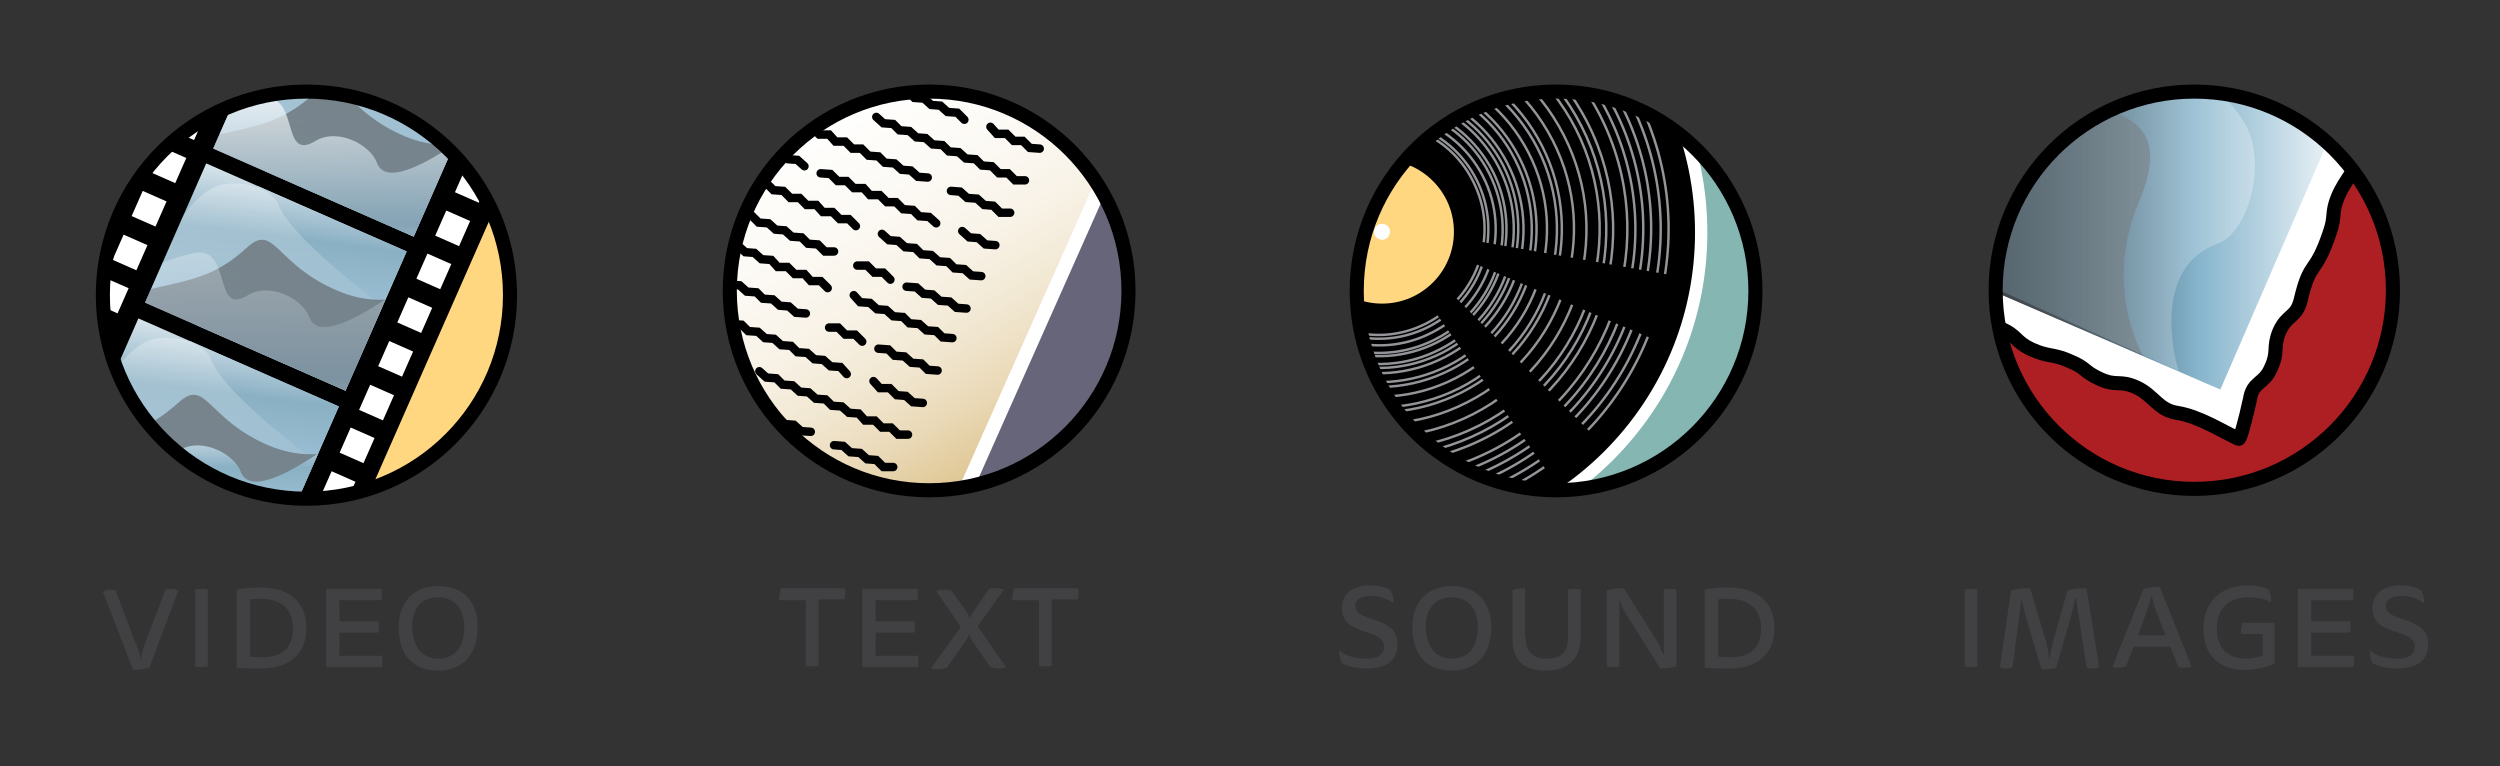 <?xml version="1.0" encoding="utf-8"?>
<!-- Generator: Adobe Illustrator 18.1.1, SVG Export Plug-In . SVG Version: 6.00 Build 0)  -->
<svg version="1.1" id="Layer_1" xmlns="http://www.w3.org/2000/svg" xmlns:xlink="http://www.w3.org/1999/xlink" x="0px" y="0px"
	 viewBox="0 0 354.9 108.8" enable-background="new 0 0 354.9 108.8" xml:space="preserve">
<rect x="0" y="0" width="354.9" height="108.8" fill="#333333" stroke="none"/>
<g>
	<defs>
		<circle id="SVGID_1_" cx="131.9" cy="41.3" r="28.3"/>
	</defs>
	<use xlink:href="#SVGID_1_"  overflow="visible" fill="#67657A"/>
	<clipPath id="SVGID_2_">
		<use xlink:href="#SVGID_1_"  overflow="visible"/>
	</clipPath>
	<g clip-path="url(#SVGID_2_)">
		<linearGradient id="SVGID_3_" gradientUnits="userSpaceOnUse" x1="153.757" y1="76.771" x2="108.433" y2="-1.731">
			<stop  offset="0" style="stop-color:#C6993E"/>
			<stop  offset="1.056284e-02" style="stop-color:#C89C44"/>
			<stop  offset="9.229320e-02" style="stop-color:#D5B370"/>
			<stop  offset="0.18" style="stop-color:#E0C896"/>
			<stop  offset="0.274" style="stop-color:#EAD9B7"/>
			<stop  offset="0.373" style="stop-color:#F1E7D1"/>
			<stop  offset="0.483" style="stop-color:#F8F2E6"/>
			<stop  offset="0.606" style="stop-color:#FCF9F4"/>
			<stop  offset="0.755" style="stop-color:#FEFEFC"/>
			<stop  offset="1" style="stop-color:#FFFFFF"/>
		</linearGradient>
		<polygon fill="url(#SVGID_3_)" stroke="#FFFFFF" stroke-width="2" stroke-miterlimit="10" points="87.8,58 116.4,-6.3 166.5,3.4 
			127,92.2 		"/>
		<g>
			<linearGradient id="SVGID_4_" gradientUnits="userSpaceOnUse" x1="137.759" y1="8.874" x2="151.818" y2="8.874">
				<stop  offset="0" style="stop-color:#FFFFFF"/>
				<stop  offset="0.402" style="stop-color:#FCFCFA"/>
				<stop  offset="0.446" style="stop-color:#F4F5ED"/>
				<stop  offset="0.527" style="stop-color:#E3E7D2"/>
				<stop  offset="0.633" style="stop-color:#CAD3A9"/>
				<stop  offset="0.686" style="stop-color:#BCC994"/>
			</linearGradient>
			<polyline fill="url(#SVGID_4_)" stroke="#000000" stroke-width="1.2" stroke-linecap="round" stroke-miterlimit="10" points="
				137.8,5.8 138.7,6.8 140.1,6.9 141.1,7.8 142.4,7.9 143.4,8.8 144.8,8.9 145.7,9.8 147.1,9.9 148.1,10.8 149.5,10.9 150.4,11.8 
				151.8,11.9 			"/>
			<linearGradient id="SVGID_5_" gradientUnits="userSpaceOnUse" x1="119.089" y1="1.282" x2="134.06" y2="1.282">
				<stop  offset="0" style="stop-color:#FFFFFF"/>
				<stop  offset="0.402" style="stop-color:#FCFCFA"/>
				<stop  offset="0.446" style="stop-color:#F4F5ED"/>
				<stop  offset="0.527" style="stop-color:#E3E7D2"/>
				<stop  offset="0.633" style="stop-color:#CAD3A9"/>
				<stop  offset="0.686" style="stop-color:#BCC994"/>
			</linearGradient>
			<polyline fill="url(#SVGID_5_)" stroke="#000000" stroke-width="1.2" stroke-linecap="round" stroke-miterlimit="10" points="
				119.1,-2.2 120.1,-1.3 121.4,-1.2 122.4,-0.3 123.7,-0.2 124.7,0.7 126.1,0.8 127.1,1.7 128.4,1.8 129.4,2.8 130.8,2.8 
				131.7,3.8 133.1,3.8 134.1,4.8 			"/>
			<linearGradient id="SVGID_6_" gradientUnits="userSpaceOnUse" x1="141.297" y1="14.933" x2="149.712" y2="14.933">
				<stop  offset="0" style="stop-color:#FFFFFF"/>
				<stop  offset="0.402" style="stop-color:#FCFCFA"/>
				<stop  offset="0.446" style="stop-color:#F4F5ED"/>
				<stop  offset="0.527" style="stop-color:#E3E7D2"/>
				<stop  offset="0.633" style="stop-color:#CAD3A9"/>
				<stop  offset="0.686" style="stop-color:#BCC994"/>
			</linearGradient>
			<polyline fill="url(#SVGID_6_)" stroke="#000000" stroke-width="1.2" stroke-linecap="round" stroke-miterlimit="10" points="
				141.3,13.4 142.7,13.4 143.6,14.4 145,14.5 146,15.4 147.4,15.5 148.3,16.4 149.7,16.5 			"/>
			<linearGradient id="SVGID_7_" gradientUnits="userSpaceOnUse" x1="134.288" y1="11.364" x2="138.957" y2="11.364">
				<stop  offset="0" style="stop-color:#FFFFFF"/>
				<stop  offset="0.402" style="stop-color:#FCFCFA"/>
				<stop  offset="0.446" style="stop-color:#F4F5ED"/>
				<stop  offset="0.527" style="stop-color:#E3E7D2"/>
				<stop  offset="0.633" style="stop-color:#CAD3A9"/>
				<stop  offset="0.686" style="stop-color:#BCC994"/>
			</linearGradient>
			<polyline fill="url(#SVGID_7_)" stroke="#000000" stroke-width="1.2" stroke-linecap="round" stroke-miterlimit="10" points="
				134.3,10.4 135.7,10.4 136.6,11.4 138,11.4 139,12.4 			"/>
			<linearGradient id="SVGID_8_" gradientUnits="userSpaceOnUse" x1="116.983" y1="5.392" x2="130.986" y2="5.392">
				<stop  offset="0" style="stop-color:#FFFFFF"/>
				<stop  offset="0.402" style="stop-color:#FCFCFA"/>
				<stop  offset="0.446" style="stop-color:#F4F5ED"/>
				<stop  offset="0.527" style="stop-color:#E3E7D2"/>
				<stop  offset="0.633" style="stop-color:#CAD3A9"/>
				<stop  offset="0.686" style="stop-color:#BCC994"/>
			</linearGradient>
			<polyline fill="url(#SVGID_8_)" stroke="#000000" stroke-width="1.2" stroke-linecap="round" stroke-miterlimit="10" points="
				117,2.4 117.9,3.3 119.3,3.4 120.3,4.3 121.6,4.4 122.6,5.3 124,5.4 124.9,6.3 126.3,6.4 127.3,7.3 128.6,7.4 129.6,8.3 131,8.4 
							"/>
			<linearGradient id="SVGID_9_" gradientUnits="userSpaceOnUse" x1="125.199" y1="36.184" x2="139.257" y2="36.184">
				<stop  offset="0" style="stop-color:#FFFFFF"/>
				<stop  offset="0.402" style="stop-color:#FCFCFA"/>
				<stop  offset="0.446" style="stop-color:#F4F5ED"/>
				<stop  offset="0.527" style="stop-color:#E3E7D2"/>
				<stop  offset="0.633" style="stop-color:#CAD3A9"/>
				<stop  offset="0.686" style="stop-color:#BCC994"/>
			</linearGradient>
			<polyline fill="url(#SVGID_9_)" stroke="#000000" stroke-width="1.2" stroke-linecap="round" stroke-miterlimit="10" points="
				125.2,33.2 126.2,34.1 127.5,34.2 128.5,35.1 129.9,35.2 130.8,36.1 132.2,36.2 133.2,37.1 134.6,37.2 135.5,38.1 136.9,38.2 
				137.9,39.1 139.3,39.2 			"/>
			<linearGradient id="SVGID_10_" gradientUnits="userSpaceOnUse" x1="106.528" y1="28.592" x2="121.5" y2="28.592">
				<stop  offset="0" style="stop-color:#FFFFFF"/>
				<stop  offset="0.402" style="stop-color:#FCFCFA"/>
				<stop  offset="0.446" style="stop-color:#F4F5ED"/>
				<stop  offset="0.527" style="stop-color:#E3E7D2"/>
				<stop  offset="0.633" style="stop-color:#CAD3A9"/>
				<stop  offset="0.686" style="stop-color:#BCC994"/>
			</linearGradient>
			<polyline fill="url(#SVGID_10_)" stroke="#000000" stroke-width="1.2" stroke-linecap="round" stroke-miterlimit="10" points="
				106.5,25.1 107.5,26 108.9,26.1 109.8,27 111.2,27.1 112.2,28.1 113.5,28.1 114.5,29.1 115.9,29.1 116.8,30.1 118.2,30.1 
				119.2,31.1 120.5,31.1 121.5,32.1 			"/>
			<linearGradient id="SVGID_11_" gradientUnits="userSpaceOnUse" x1="128.737" y1="42.243" x2="137.151" y2="42.243">
				<stop  offset="0" style="stop-color:#FFFFFF"/>
				<stop  offset="0.402" style="stop-color:#FCFCFA"/>
				<stop  offset="0.446" style="stop-color:#F4F5ED"/>
				<stop  offset="0.527" style="stop-color:#E3E7D2"/>
				<stop  offset="0.633" style="stop-color:#CAD3A9"/>
				<stop  offset="0.686" style="stop-color:#BCC994"/>
			</linearGradient>
			<polyline fill="url(#SVGID_11_)" stroke="#000000" stroke-width="1.2" stroke-linecap="round" stroke-miterlimit="10" points="
				128.7,40.7 130.1,40.8 131.1,41.7 132.4,41.8 133.4,42.7 134.8,42.8 135.8,43.7 137.2,43.8 			"/>
			<linearGradient id="SVGID_12_" gradientUnits="userSpaceOnUse" x1="121.728" y1="38.674" x2="126.396" y2="38.674">
				<stop  offset="0" style="stop-color:#FFFFFF"/>
				<stop  offset="0.402" style="stop-color:#FCFCFA"/>
				<stop  offset="0.446" style="stop-color:#F4F5ED"/>
				<stop  offset="0.527" style="stop-color:#E3E7D2"/>
				<stop  offset="0.633" style="stop-color:#CAD3A9"/>
				<stop  offset="0.686" style="stop-color:#BCC994"/>
			</linearGradient>
			<polyline fill="url(#SVGID_12_)" stroke="#000000" stroke-width="1.2" stroke-linecap="round" stroke-miterlimit="10" points="
				121.7,37.7 123.1,37.7 124.1,38.7 125.4,38.7 126.4,39.7 			"/>
			<linearGradient id="SVGID_13_" gradientUnits="userSpaceOnUse" x1="104.422" y1="32.702" x2="118.426" y2="32.702">
				<stop  offset="0" style="stop-color:#FFFFFF"/>
				<stop  offset="0.402" style="stop-color:#FCFCFA"/>
				<stop  offset="0.446" style="stop-color:#F4F5ED"/>
				<stop  offset="0.527" style="stop-color:#E3E7D2"/>
				<stop  offset="0.633" style="stop-color:#CAD3A9"/>
				<stop  offset="0.686" style="stop-color:#BCC994"/>
			</linearGradient>
			<polyline fill="url(#SVGID_13_)" stroke="#000000" stroke-width="1.2" stroke-linecap="round" stroke-miterlimit="10" points="
				104.4,29.7 105.4,30.6 106.8,30.7 107.7,31.6 109.1,31.7 110.1,32.6 111.4,32.7 112.4,33.6 113.8,33.7 114.7,34.6 116.1,34.7 
				117.1,35.7 118.4,35.7 			"/>
			<linearGradient id="SVGID_14_" gradientUnits="userSpaceOnUse" x1="140.562" y1="19.547" x2="147.605" y2="19.547">
				<stop  offset="0" style="stop-color:#FFFFFF"/>
				<stop  offset="0.402" style="stop-color:#FCFCFA"/>
				<stop  offset="0.446" style="stop-color:#F4F5ED"/>
				<stop  offset="0.527" style="stop-color:#E3E7D2"/>
				<stop  offset="0.633" style="stop-color:#CAD3A9"/>
				<stop  offset="0.686" style="stop-color:#BCC994"/>
			</linearGradient>
			<polyline fill="url(#SVGID_14_)" stroke="#000000" stroke-width="1.2" stroke-linecap="round" stroke-miterlimit="10" points="
				140.6,18 141.5,19 142.9,19 143.9,20 145.2,20 146.2,21 147.6,21.1 			"/>
			<linearGradient id="SVGID_15_" gradientUnits="userSpaceOnUse" x1="120.504" y1="13.426" x2="136.85" y2="13.426">
				<stop  offset="0" style="stop-color:#FFFFFF"/>
				<stop  offset="0.402" style="stop-color:#FCFCFA"/>
				<stop  offset="0.446" style="stop-color:#F4F5ED"/>
				<stop  offset="0.527" style="stop-color:#E3E7D2"/>
				<stop  offset="0.633" style="stop-color:#CAD3A9"/>
				<stop  offset="0.686" style="stop-color:#BCC994"/>
			</linearGradient>
			<polyline fill="url(#SVGID_15_)" stroke="#000000" stroke-width="1.2" stroke-linecap="round" stroke-miterlimit="10" points="
				120.5,9.9 121.9,10 122.8,10.9 124.2,11 125.2,11.9 126.5,12 127.5,12.9 128.9,13 129.8,13.9 131.2,14 132.2,14.9 133.5,15 
				134.5,15.9 135.9,16 136.9,17 			"/>
			<linearGradient id="SVGID_16_" gradientUnits="userSpaceOnUse" x1="114.876" y1="7.455" x2="117.206" y2="7.455">
				<stop  offset="0" style="stop-color:#FFFFFF"/>
				<stop  offset="0.402" style="stop-color:#FCFCFA"/>
				<stop  offset="0.446" style="stop-color:#F4F5ED"/>
				<stop  offset="0.527" style="stop-color:#E3E7D2"/>
				<stop  offset="0.633" style="stop-color:#CAD3A9"/>
				<stop  offset="0.686" style="stop-color:#BCC994"/>
			</linearGradient>
			<polyline fill="url(#SVGID_16_)" stroke="#000000" stroke-width="1.2" stroke-linecap="round" stroke-miterlimit="10" points="
				114.9,7 115.8,7.9 117.2,8 			"/>
			<linearGradient id="SVGID_17_" gradientUnits="userSpaceOnUse" x1="124.437" y1="21.104" x2="145.499" y2="21.104">
				<stop  offset="0" style="stop-color:#FFFFFF"/>
				<stop  offset="0.402" style="stop-color:#FCFCFA"/>
				<stop  offset="0.446" style="stop-color:#F4F5ED"/>
				<stop  offset="0.527" style="stop-color:#E3E7D2"/>
				<stop  offset="0.633" style="stop-color:#CAD3A9"/>
				<stop  offset="0.686" style="stop-color:#BCC994"/>
			</linearGradient>
			<polyline fill="url(#SVGID_17_)" stroke="#000000" stroke-width="1.2" stroke-linecap="round" stroke-miterlimit="10" points="
				124.4,16.6 125.4,17.5 126.8,17.6 127.7,18.5 129.1,18.6 130.1,19.5 131.4,19.6 132.4,20.5 133.8,20.6 134.7,21.5 136.1,21.6 
				137.1,22.5 138.5,22.6 139.4,23.5 140.8,23.6 141.8,24.6 143.1,24.6 144.1,25.6 145.5,25.6 			"/>
			<linearGradient id="SVGID_18_" gradientUnits="userSpaceOnUse" x1="112.77" y1="13.511" x2="120.734" y2="13.511">
				<stop  offset="0" style="stop-color:#FFFFFF"/>
				<stop  offset="0.402" style="stop-color:#FCFCFA"/>
				<stop  offset="0.446" style="stop-color:#F4F5ED"/>
				<stop  offset="0.527" style="stop-color:#E3E7D2"/>
				<stop  offset="0.633" style="stop-color:#CAD3A9"/>
				<stop  offset="0.686" style="stop-color:#BCC994"/>
			</linearGradient>
			<polyline fill="url(#SVGID_18_)" stroke="#000000" stroke-width="1.2" stroke-linecap="round" stroke-miterlimit="10" points="
				112.8,11.5 113.7,12.5 115.1,12.5 116.1,13.5 117.4,13.5 118.4,14.5 119.8,14.5 120.7,15.5 			"/>
			<linearGradient id="SVGID_19_" gradientUnits="userSpaceOnUse" x1="134.978" y1="28.672" x2="143.392" y2="28.672">
				<stop  offset="0" style="stop-color:#FFFFFF"/>
				<stop  offset="0.402" style="stop-color:#FCFCFA"/>
				<stop  offset="0.446" style="stop-color:#F4F5ED"/>
				<stop  offset="0.527" style="stop-color:#E3E7D2"/>
				<stop  offset="0.633" style="stop-color:#CAD3A9"/>
				<stop  offset="0.686" style="stop-color:#BCC994"/>
			</linearGradient>
			<polyline fill="url(#SVGID_19_)" stroke="#000000" stroke-width="1.2" stroke-linecap="round" stroke-miterlimit="10" points="
				135,27.1 136.3,27.2 137.3,28.1 138.7,28.2 139.7,29.1 141,29.2 142,30.2 143.4,30.2 			"/>
			<linearGradient id="SVGID_20_" gradientUnits="userSpaceOnUse" x1="110.663" y1="20.641" x2="131.67" y2="20.641">
				<stop  offset="0" style="stop-color:#FFFFFF"/>
				<stop  offset="0.402" style="stop-color:#FCFCFA"/>
				<stop  offset="0.446" style="stop-color:#F4F5ED"/>
				<stop  offset="0.527" style="stop-color:#E3E7D2"/>
				<stop  offset="0.633" style="stop-color:#CAD3A9"/>
				<stop  offset="0.686" style="stop-color:#BCC994"/>
			</linearGradient>
			<polyline fill="url(#SVGID_20_)" stroke="#000000" stroke-width="1.2" stroke-linecap="round" stroke-miterlimit="10" points="
				110.7,16.1 111.6,17.1 113,17.1 114,18.1 115.3,18.1 116.3,19.1 117.7,19.1 118.6,20.1 120,20.1 121,21.1 122.3,21.1 123.3,22.1 
				124.7,22.2 125.6,23.1 127,23.2 128,24.1 129.3,24.2 130.3,25.1 131.7,25.2 			"/>
			<linearGradient id="SVGID_21_" gradientUnits="userSpaceOnUse" x1="136.582" y1="33.791" x2="141.286" y2="33.791">
				<stop  offset="0" style="stop-color:#FFFFFF"/>
				<stop  offset="0.402" style="stop-color:#FCFCFA"/>
				<stop  offset="0.446" style="stop-color:#F4F5ED"/>
				<stop  offset="0.527" style="stop-color:#E3E7D2"/>
				<stop  offset="0.633" style="stop-color:#CAD3A9"/>
				<stop  offset="0.686" style="stop-color:#BCC994"/>
			</linearGradient>
			<polyline fill="url(#SVGID_21_)" stroke="#000000" stroke-width="1.2" stroke-linecap="round" stroke-miterlimit="10" points="
				136.6,32.8 137.6,33.7 138.9,33.8 139.9,34.7 141.3,34.8 			"/>
			<linearGradient id="SVGID_22_" gradientUnits="userSpaceOnUse" x1="116.521" y1="28.174" x2="132.872" y2="28.174">
				<stop  offset="0" style="stop-color:#FFFFFF"/>
				<stop  offset="0.402" style="stop-color:#FCFCFA"/>
				<stop  offset="0.446" style="stop-color:#F4F5ED"/>
				<stop  offset="0.527" style="stop-color:#E3E7D2"/>
				<stop  offset="0.633" style="stop-color:#CAD3A9"/>
				<stop  offset="0.686" style="stop-color:#BCC994"/>
			</linearGradient>
			<polyline fill="url(#SVGID_22_)" stroke="#000000" stroke-width="1.2" stroke-linecap="round" stroke-miterlimit="10" points="
				116.5,24.6 117.9,24.7 118.9,25.7 120.2,25.7 121.2,26.7 122.6,26.7 123.5,27.7 124.9,27.7 125.9,28.7 127.2,28.7 128.2,29.7 
				129.6,29.8 130.5,30.7 131.9,30.8 132.9,31.7 			"/>
			<linearGradient id="SVGID_23_" gradientUnits="userSpaceOnUse" x1="108.557" y1="22.167" x2="114.185" y2="22.167">
				<stop  offset="0" style="stop-color:#FFFFFF"/>
				<stop  offset="0.402" style="stop-color:#FCFCFA"/>
				<stop  offset="0.446" style="stop-color:#F4F5ED"/>
				<stop  offset="0.527" style="stop-color:#E3E7D2"/>
				<stop  offset="0.633" style="stop-color:#CAD3A9"/>
				<stop  offset="0.686" style="stop-color:#BCC994"/>
			</linearGradient>
			<polyline fill="url(#SVGID_23_)" stroke="#000000" stroke-width="1.2" stroke-linecap="round" stroke-miterlimit="10" points="
				108.6,20.7 109.5,21.6 110.9,21.7 111.9,22.6 113.2,22.7 114.2,23.6 			"/>
			<linearGradient id="SVGID_24_" gradientUnits="userSpaceOnUse" x1="121.155" y1="44.977" x2="135.214" y2="44.977">
				<stop  offset="0" style="stop-color:#FFFFFF"/>
				<stop  offset="0.402" style="stop-color:#FCFCFA"/>
				<stop  offset="0.446" style="stop-color:#F4F5ED"/>
				<stop  offset="0.527" style="stop-color:#E3E7D2"/>
				<stop  offset="0.633" style="stop-color:#CAD3A9"/>
				<stop  offset="0.686" style="stop-color:#BCC994"/>
			</linearGradient>
			<polyline fill="url(#SVGID_24_)" stroke="#000000" stroke-width="1.2" stroke-linecap="round" stroke-miterlimit="10" points="
				121.2,41.9 122.1,42.9 123.5,43 124.5,43.9 125.8,44 126.8,44.9 128.2,45 129.1,45.9 130.5,46 131.5,46.9 132.9,47 133.8,47.9 
				135.2,48 			"/>
			<linearGradient id="SVGID_25_" gradientUnits="userSpaceOnUse" x1="102.485" y1="37.385" x2="117.456" y2="37.385">
				<stop  offset="0" style="stop-color:#FFFFFF"/>
				<stop  offset="0.402" style="stop-color:#FCFCFA"/>
				<stop  offset="0.446" style="stop-color:#F4F5ED"/>
				<stop  offset="0.527" style="stop-color:#E3E7D2"/>
				<stop  offset="0.633" style="stop-color:#CAD3A9"/>
				<stop  offset="0.686" style="stop-color:#BCC994"/>
			</linearGradient>
			<polyline fill="url(#SVGID_25_)" stroke="#000000" stroke-width="1.2" stroke-linecap="round" stroke-miterlimit="10" points="
				102.5,33.9 103.4,34.8 104.8,34.9 105.8,35.8 107.1,35.9 108.1,36.8 109.5,36.9 110.4,37.9 111.8,37.9 112.8,38.9 114.2,38.9 
				115.1,39.9 116.5,39.9 117.5,40.9 			"/>
			<linearGradient id="SVGID_26_" gradientUnits="userSpaceOnUse" x1="124.693" y1="51.035" x2="133.107" y2="51.035">
				<stop  offset="0" style="stop-color:#FFFFFF"/>
				<stop  offset="0.402" style="stop-color:#FCFCFA"/>
				<stop  offset="0.446" style="stop-color:#F4F5ED"/>
				<stop  offset="0.527" style="stop-color:#E3E7D2"/>
				<stop  offset="0.633" style="stop-color:#CAD3A9"/>
				<stop  offset="0.686" style="stop-color:#BCC994"/>
			</linearGradient>
			<polyline fill="url(#SVGID_26_)" stroke="#000000" stroke-width="1.2" stroke-linecap="round" stroke-miterlimit="10" points="
				124.7,49.5 126.1,49.6 127,50.5 128.4,50.6 129.4,51.5 130.8,51.6 131.7,52.5 133.1,52.6 			"/>
			<linearGradient id="SVGID_27_" gradientUnits="userSpaceOnUse" x1="117.684" y1="47.467" x2="122.353" y2="47.467">
				<stop  offset="0" style="stop-color:#FFFFFF"/>
				<stop  offset="0.402" style="stop-color:#FCFCFA"/>
				<stop  offset="0.446" style="stop-color:#F4F5ED"/>
				<stop  offset="0.527" style="stop-color:#E3E7D2"/>
				<stop  offset="0.633" style="stop-color:#CAD3A9"/>
				<stop  offset="0.686" style="stop-color:#BCC994"/>
			</linearGradient>
			<polyline fill="url(#SVGID_27_)" stroke="#000000" stroke-width="1.2" stroke-linecap="round" stroke-miterlimit="10" points="
				117.7,46.5 119,46.5 120,47.5 121.4,47.5 122.4,48.5 			"/>
			<linearGradient id="SVGID_28_" gradientUnits="userSpaceOnUse" x1="100.378" y1="41.494" x2="114.382" y2="41.494">
				<stop  offset="0" style="stop-color:#FFFFFF"/>
				<stop  offset="0.402" style="stop-color:#FCFCFA"/>
				<stop  offset="0.446" style="stop-color:#F4F5ED"/>
				<stop  offset="0.527" style="stop-color:#E3E7D2"/>
				<stop  offset="0.633" style="stop-color:#CAD3A9"/>
				<stop  offset="0.686" style="stop-color:#BCC994"/>
			</linearGradient>
			<polyline fill="url(#SVGID_28_)" stroke="#000000" stroke-width="1.2" stroke-linecap="round" stroke-miterlimit="10" points="
				100.4,38.5 101.3,39.4 102.7,39.5 103.7,40.4 105,40.5 106,41.4 107.4,41.5 108.3,42.4 109.7,42.5 110.7,43.4 112,43.5 113,44.4 
				114.4,44.5 			"/>
			<linearGradient id="SVGID_29_" gradientUnits="userSpaceOnUse" x1="108.594" y1="72.287" x2="122.653" y2="72.287">
				<stop  offset="0" style="stop-color:#FFFFFF"/>
				<stop  offset="0.402" style="stop-color:#FCFCFA"/>
				<stop  offset="0.446" style="stop-color:#F4F5ED"/>
				<stop  offset="0.527" style="stop-color:#E3E7D2"/>
				<stop  offset="0.633" style="stop-color:#CAD3A9"/>
				<stop  offset="0.686" style="stop-color:#BCC994"/>
			</linearGradient>
			<polyline fill="url(#SVGID_29_)" stroke="#000000" stroke-width="1.2" stroke-linecap="round" stroke-miterlimit="10" points="
				108.6,69.3 109.6,70.2 110.9,70.3 111.9,71.2 113.3,71.3 114.2,72.2 115.6,72.3 116.6,73.2 117.9,73.3 118.9,74.2 120.3,74.3 
				121.3,75.2 122.7,75.3 			"/>
			<linearGradient id="SVGID_30_" gradientUnits="userSpaceOnUse" x1="89.924" y1="64.695" x2="104.895" y2="64.695">
				<stop  offset="0" style="stop-color:#FFFFFF"/>
				<stop  offset="0.402" style="stop-color:#FCFCFA"/>
				<stop  offset="0.446" style="stop-color:#F4F5ED"/>
				<stop  offset="0.527" style="stop-color:#E3E7D2"/>
				<stop  offset="0.633" style="stop-color:#CAD3A9"/>
				<stop  offset="0.686" style="stop-color:#BCC994"/>
			</linearGradient>
			<polyline fill="url(#SVGID_30_)" stroke="#000000" stroke-width="1.2" stroke-linecap="round" stroke-miterlimit="10" points="
				89.9,61.2 90.9,62.1 92.3,62.2 93.2,63.1 94.6,63.2 95.6,64.2 96.9,64.2 97.9,65.2 99.3,65.2 100.2,66.2 101.6,66.2 102.6,67.2 
				103.9,67.2 104.9,68.2 			"/>
			<linearGradient id="SVGID_31_" gradientUnits="userSpaceOnUse" x1="112.133" y1="78.346" x2="120.547" y2="78.346">
				<stop  offset="0" style="stop-color:#FFFFFF"/>
				<stop  offset="0.402" style="stop-color:#FCFCFA"/>
				<stop  offset="0.446" style="stop-color:#F4F5ED"/>
				<stop  offset="0.527" style="stop-color:#E3E7D2"/>
				<stop  offset="0.633" style="stop-color:#CAD3A9"/>
				<stop  offset="0.686" style="stop-color:#BCC994"/>
			</linearGradient>
			<polyline fill="url(#SVGID_31_)" stroke="#000000" stroke-width="1.2" stroke-linecap="round" stroke-miterlimit="10" points="
				112.1,76.8 113.5,76.9 114.5,77.8 115.8,77.9 116.8,78.8 118.2,78.9 119.2,79.8 120.5,79.9 			"/>
			<linearGradient id="SVGID_32_" gradientUnits="userSpaceOnUse" x1="105.123" y1="74.777" x2="109.792" y2="74.777">
				<stop  offset="0" style="stop-color:#FFFFFF"/>
				<stop  offset="0.402" style="stop-color:#FCFCFA"/>
				<stop  offset="0.446" style="stop-color:#F4F5ED"/>
				<stop  offset="0.527" style="stop-color:#E3E7D2"/>
				<stop  offset="0.633" style="stop-color:#CAD3A9"/>
				<stop  offset="0.686" style="stop-color:#BCC994"/>
			</linearGradient>
			<polyline fill="url(#SVGID_32_)" stroke="#000000" stroke-width="1.2" stroke-linecap="round" stroke-miterlimit="10" points="
				105.1,73.8 106.5,73.8 107.5,74.8 108.8,74.8 109.8,75.8 			"/>
			<linearGradient id="SVGID_33_" gradientUnits="userSpaceOnUse" x1="87.818" y1="68.805" x2="101.821" y2="68.805">
				<stop  offset="0" style="stop-color:#FFFFFF"/>
				<stop  offset="0.402" style="stop-color:#FCFCFA"/>
				<stop  offset="0.446" style="stop-color:#F4F5ED"/>
				<stop  offset="0.527" style="stop-color:#E3E7D2"/>
				<stop  offset="0.633" style="stop-color:#CAD3A9"/>
				<stop  offset="0.686" style="stop-color:#BCC994"/>
			</linearGradient>
			<polyline fill="url(#SVGID_33_)" stroke="#000000" stroke-width="1.2" stroke-linecap="round" stroke-miterlimit="10" points="
				87.8,65.8 88.8,66.7 90.1,66.8 91.1,67.7 92.5,67.8 93.4,68.7 94.8,68.8 95.8,69.7 97.1,69.8 98.1,70.7 99.5,70.8 100.5,71.8 
				101.8,71.8 			"/>
			<linearGradient id="SVGID_34_" gradientUnits="userSpaceOnUse" x1="123.958" y1="55.649" x2="131.001" y2="55.649">
				<stop  offset="0" style="stop-color:#FFFFFF"/>
				<stop  offset="0.402" style="stop-color:#FCFCFA"/>
				<stop  offset="0.446" style="stop-color:#F4F5ED"/>
				<stop  offset="0.527" style="stop-color:#E3E7D2"/>
				<stop  offset="0.633" style="stop-color:#CAD3A9"/>
				<stop  offset="0.686" style="stop-color:#BCC994"/>
			</linearGradient>
			<polyline fill="url(#SVGID_34_)" stroke="#000000" stroke-width="1.2" stroke-linecap="round" stroke-miterlimit="10" points="
				124,54.1 124.9,55.1 126.3,55.1 127.3,56.1 128.6,56.2 129.6,57.1 131,57.2 			"/>
			<linearGradient id="SVGID_35_" gradientUnits="userSpaceOnUse" x1="103.9" y1="49.529" x2="120.246" y2="49.529">
				<stop  offset="0" style="stop-color:#FFFFFF"/>
				<stop  offset="0.402" style="stop-color:#FCFCFA"/>
				<stop  offset="0.446" style="stop-color:#F4F5ED"/>
				<stop  offset="0.527" style="stop-color:#E3E7D2"/>
				<stop  offset="0.633" style="stop-color:#CAD3A9"/>
				<stop  offset="0.686" style="stop-color:#BCC994"/>
			</linearGradient>
			<polyline fill="url(#SVGID_35_)" stroke="#000000" stroke-width="1.2" stroke-linecap="round" stroke-miterlimit="10" points="
				103.9,46 105.3,46.1 106.2,47 107.6,47.1 108.6,48 109.9,48.1 110.9,49 112.3,49.1 113.2,50 114.6,50.1 115.6,51 116.9,51.1 
				117.9,52 119.3,52.1 120.2,53.1 			"/>
			<linearGradient id="SVGID_36_" gradientUnits="userSpaceOnUse" x1="107.833" y1="57.207" x2="128.894" y2="57.207">
				<stop  offset="0" style="stop-color:#FFFFFF"/>
				<stop  offset="0.402" style="stop-color:#FCFCFA"/>
				<stop  offset="0.446" style="stop-color:#F4F5ED"/>
				<stop  offset="0.527" style="stop-color:#E3E7D2"/>
				<stop  offset="0.633" style="stop-color:#CAD3A9"/>
				<stop  offset="0.686" style="stop-color:#BCC994"/>
			</linearGradient>
			<polyline fill="url(#SVGID_36_)" stroke="#000000" stroke-width="1.2" stroke-linecap="round" stroke-miterlimit="10" points="
				107.8,52.7 108.8,53.6 110.2,53.7 111.1,54.6 112.5,54.7 113.5,55.6 114.8,55.7 115.8,56.6 117.2,56.7 118.1,57.6 119.5,57.7 
				120.5,58.6 121.9,58.7 122.8,59.7 124.2,59.7 125.2,60.7 126.5,60.7 127.5,61.7 128.9,61.7 			"/>
			<linearGradient id="SVGID_37_" gradientUnits="userSpaceOnUse" x1="96.165" y1="49.614" x2="104.129" y2="49.614">
				<stop  offset="0" style="stop-color:#FFFFFF"/>
				<stop  offset="0.402" style="stop-color:#FCFCFA"/>
				<stop  offset="0.446" style="stop-color:#F4F5ED"/>
				<stop  offset="0.527" style="stop-color:#E3E7D2"/>
				<stop  offset="0.633" style="stop-color:#CAD3A9"/>
				<stop  offset="0.686" style="stop-color:#BCC994"/>
			</linearGradient>
			<polyline fill="url(#SVGID_37_)" stroke="#000000" stroke-width="1.2" stroke-linecap="round" stroke-miterlimit="10" points="
				96.2,47.6 97.1,48.6 98.5,48.6 99.5,49.6 100.8,49.6 101.8,50.6 103.2,50.7 104.1,51.6 			"/>
			<linearGradient id="SVGID_38_" gradientUnits="userSpaceOnUse" x1="118.374" y1="64.775" x2="126.788" y2="64.775">
				<stop  offset="0" style="stop-color:#FFFFFF"/>
				<stop  offset="0.402" style="stop-color:#FCFCFA"/>
				<stop  offset="0.446" style="stop-color:#F4F5ED"/>
				<stop  offset="0.527" style="stop-color:#E3E7D2"/>
				<stop  offset="0.633" style="stop-color:#CAD3A9"/>
				<stop  offset="0.686" style="stop-color:#BCC994"/>
			</linearGradient>
			<polyline fill="url(#SVGID_38_)" stroke="#000000" stroke-width="1.2" stroke-linecap="round" stroke-miterlimit="10" points="
				118.4,63.2 119.7,63.3 120.7,64.2 122.1,64.3 123.1,65.2 124.4,65.3 125.4,66.3 126.8,66.3 			"/>
			<linearGradient id="SVGID_39_" gradientUnits="userSpaceOnUse" x1="94.059" y1="56.744" x2="115.066" y2="56.744">
				<stop  offset="0" style="stop-color:#FFFFFF"/>
				<stop  offset="0.402" style="stop-color:#FCFCFA"/>
				<stop  offset="0.446" style="stop-color:#F4F5ED"/>
				<stop  offset="0.527" style="stop-color:#E3E7D2"/>
				<stop  offset="0.633" style="stop-color:#CAD3A9"/>
				<stop  offset="0.686" style="stop-color:#BCC994"/>
			</linearGradient>
			<polyline fill="url(#SVGID_39_)" stroke="#000000" stroke-width="1.2" stroke-linecap="round" stroke-miterlimit="10" points="
				94.1,52.2 95,53.2 96.4,53.2 97.4,54.2 98.7,54.2 99.7,55.2 101.1,55.2 102,56.2 103.4,56.2 104.4,57.2 105.7,57.2 106.7,58.2 
				108.1,58.3 109,59.2 110.4,59.3 111.4,60.2 112.7,60.3 113.7,61.2 115.1,61.3 			"/>
			<linearGradient id="SVGID_40_" gradientUnits="userSpaceOnUse" x1="119.977" y1="69.893" x2="124.682" y2="69.893">
				<stop  offset="0" style="stop-color:#FFFFFF"/>
				<stop  offset="0.402" style="stop-color:#FCFCFA"/>
				<stop  offset="0.446" style="stop-color:#F4F5ED"/>
				<stop  offset="0.527" style="stop-color:#E3E7D2"/>
				<stop  offset="0.633" style="stop-color:#CAD3A9"/>
				<stop  offset="0.686" style="stop-color:#BCC994"/>
			</linearGradient>
			<polyline fill="url(#SVGID_40_)" stroke="#000000" stroke-width="1.2" stroke-linecap="round" stroke-miterlimit="10" points="
				120,68.9 120.9,69.8 122.3,69.9 123.3,70.8 124.7,70.9 			"/>
			<linearGradient id="SVGID_41_" gradientUnits="userSpaceOnUse" x1="99.917" y1="64.277" x2="116.267" y2="64.277">
				<stop  offset="0" style="stop-color:#FFFFFF"/>
				<stop  offset="0.402" style="stop-color:#FCFCFA"/>
				<stop  offset="0.446" style="stop-color:#F4F5ED"/>
				<stop  offset="0.527" style="stop-color:#E3E7D2"/>
				<stop  offset="0.633" style="stop-color:#CAD3A9"/>
				<stop  offset="0.686" style="stop-color:#BCC994"/>
			</linearGradient>
			<polyline fill="url(#SVGID_41_)" stroke="#000000" stroke-width="1.2" stroke-linecap="round" stroke-miterlimit="10" points="
				99.9,60.8 101.3,60.8 102.3,61.8 103.6,61.8 104.6,62.8 106,62.8 106.9,63.8 108.3,63.8 109.3,64.8 110.6,64.8 111.6,65.8 
				113,65.9 113.9,66.8 115.3,66.9 116.3,67.8 			"/>
			<linearGradient id="SVGID_42_" gradientUnits="userSpaceOnUse" x1="91.953" y1="58.27" x2="97.581" y2="58.27">
				<stop  offset="0" style="stop-color:#FFFFFF"/>
				<stop  offset="0.402" style="stop-color:#FCFCFA"/>
				<stop  offset="0.446" style="stop-color:#F4F5ED"/>
				<stop  offset="0.527" style="stop-color:#E3E7D2"/>
				<stop  offset="0.633" style="stop-color:#CAD3A9"/>
				<stop  offset="0.686" style="stop-color:#BCC994"/>
			</linearGradient>
			<polyline fill="url(#SVGID_42_)" stroke="#000000" stroke-width="1.2" stroke-linecap="round" stroke-miterlimit="10" points="
				92,56.8 92.9,57.7 94.3,57.8 95.2,58.7 96.6,58.8 97.6,59.7 			"/>
		</g>
	</g>
	<use xlink:href="#SVGID_1_"  overflow="visible" fill="none" stroke="#000000" stroke-width="2" stroke-miterlimit="10"/>
</g>
<g>
	<defs>
		<circle id="SVGID_43_" cx="43.5" cy="41.9" r="28.9"/>
	</defs>
	<use xlink:href="#SVGID_43_"  overflow="visible" fill="#FFD781"/>
	<clipPath id="SVGID_44_">
		<use xlink:href="#SVGID_43_"  overflow="visible"/>
	</clipPath>
	<g clip-path="url(#SVGID_44_)">
		<rect x="-15.2" y="14.1" transform="matrix(-0.403 0.915 -0.915 -0.403 90.872 17.684)" width="109.8" height="48.7"/>
		<g>
			
				<rect x="70.6" y="12" transform="matrix(0.915 0.403 -0.403 0.915 11.775 -28.034)" fill="#FFFFFF" width="3.7" height="3.9"/>
			
				<rect x="67.9" y="18.1" transform="matrix(0.915 0.403 -0.403 0.915 14.033 -26.413)" fill="#FFFFFF" width="3.7" height="3.9"/>
			
				<rect x="65.2" y="24.3" transform="matrix(0.915 0.403 -0.403 0.915 16.291 -24.791)" fill="#FFFFFF" width="3.7" height="3.9"/>
			
				<rect x="62.4" y="30.5" transform="matrix(0.915 0.403 -0.403 0.915 18.549 -23.17)" fill="#FFFFFF" width="3.7" height="3.9"/>
			
				<rect x="59.7" y="36.6" transform="matrix(0.915 0.403 -0.403 0.915 20.806 -21.548)" fill="#FFFFFF" width="3.7" height="3.9"/>
			
				<rect x="57" y="42.8" transform="matrix(0.915 0.403 -0.403 0.915 23.064 -19.927)" fill="#FFFFFF" width="3.7" height="3.9"/>
			
				<rect x="54.3" y="49" transform="matrix(0.915 0.403 -0.403 0.915 25.322 -18.305)" fill="#FFFFFF" width="3.7" height="3.9"/>
			
				<rect x="51.6" y="55.2" transform="matrix(0.915 0.403 -0.403 0.915 27.579 -16.684)" fill="#FFFFFF" width="3.7" height="3.9"/>
			
				<rect x="48.8" y="61.3" transform="matrix(0.915 0.403 -0.403 0.915 29.837 -15.063)" fill="#FFFFFF" width="3.7" height="3.9"/>
			
				<rect x="46.1" y="67.5" transform="matrix(0.915 0.403 -0.403 0.915 32.095 -13.441)" fill="#FFFFFF" width="3.7" height="3.9"/>
			
				<rect x="43.4" y="73.7" transform="matrix(0.915 0.403 -0.403 0.915 34.353 -11.82)" fill="#FFFFFF" width="3.7" height="3.9"/>
			
				<rect x="40.7" y="79.8" transform="matrix(0.915 0.403 -0.403 0.915 36.611 -10.198)" fill="#FFFFFF" width="3.7" height="3.9"/>
		</g>
		<g>
			
				<rect x="32.9" y="-3.2" transform="matrix(0.915 0.403 -0.403 0.915 2.474 -14.127)" fill="#FFFFFF" width="3.7" height="3.9"/>
			<rect x="30.2" y="3" transform="matrix(0.915 0.403 -0.403 0.915 4.732 -12.505)" fill="#FFFFFF" width="3.7" height="3.9"/>
			
				<rect x="27.5" y="9.2" transform="matrix(0.915 0.403 -0.403 0.915 6.989 -10.884)" fill="#FFFFFF" width="3.7" height="3.9"/>
			
				<rect x="24.8" y="15.4" transform="matrix(0.915 0.403 -0.403 0.915 9.247 -9.262)" fill="#FFFFFF" width="3.7" height="3.9"/>
			
				<rect x="22.1" y="21.5" transform="matrix(0.915 0.403 -0.403 0.915 11.505 -7.641)" fill="#FFFFFF" width="3.7" height="3.9"/>
			
				<rect x="19.3" y="27.7" transform="matrix(0.915 0.403 -0.403 0.915 13.763 -6.02)" fill="#FFFFFF" width="3.7" height="3.9"/>
			
				<rect x="16.6" y="33.9" transform="matrix(0.915 0.403 -0.403 0.915 16.02 -4.398)" fill="#FFFFFF" width="3.7" height="3.9"/>
			
				<rect x="13.9" y="40" transform="matrix(0.915 0.403 -0.403 0.915 18.278 -2.777)" fill="#FFFFFF" width="3.7" height="3.9"/>
			
				<rect x="11.2" y="46.2" transform="matrix(0.915 0.403 -0.403 0.915 20.536 -1.155)" fill="#FFFFFF" width="3.7" height="3.9"/>
			
				<rect x="8.5" y="52.4" transform="matrix(0.915 0.403 -0.403 0.915 22.794 0.466)" fill="#FFFFFF" width="3.7" height="3.9"/>
			
				<rect x="5.7" y="58.5" transform="matrix(0.915 0.403 -0.403 0.915 25.051 2.088)" fill="#FFFFFF" width="3.7" height="3.9"/>
			
				<rect x="2.6" y="64.7" transform="matrix(0.915 0.403 -0.403 0.915 27.272 3.893)" fill="#FFFFFF" width="3.7" height="3.9"/>
		</g>
		<g>
			<g>
				<defs>
					
						<rect id="SVGID_45_" x="9" y="67.7" transform="matrix(-0.402 0.915 -0.915 -0.402 104.079 98.6)" width="21.6" height="31.1"/>
				</defs>
				<clipPath id="SVGID_46_">
					<use xlink:href="#SVGID_45_"  overflow="visible"/>
				</clipPath>
				<g clip-path="url(#SVGID_46_)">
					
						<linearGradient id="SVGID_47_" gradientUnits="userSpaceOnUse" x1="15.823" y1="66.504" x2="52.323" y2="66.504" gradientTransform="matrix(1 -1.161907e-03 1.161907e-03 1 -8.464 19.127)">
						<stop  offset="0" style="stop-color:#B3D4F0"/>
						<stop  offset="0.2" style="stop-color:#AACBE4"/>
						<stop  offset="0.547" style="stop-color:#92B7CB"/>
						<stop  offset="0.645" style="stop-color:#8AB0C4"/>
						<stop  offset="1" style="stop-color:#FFFFFF"/>
					</linearGradient>
					<polygon fill="url(#SVGID_47_)" points="32.8,103.9 7.4,92.9 18.5,67.3 43.9,78.3 					"/>
					
						<linearGradient id="SVGID_48_" gradientUnits="userSpaceOnUse" x1="24.925" y1="69.508" x2="43.975" y2="69.508" gradientTransform="matrix(1 -1.161907e-03 1.161907e-03 1 -8.464 19.127)">
						<stop  offset="0" style="stop-color:#B3D4F0"/>
						<stop  offset="8.135897e-02" style="stop-color:#AACBE4"/>
						<stop  offset="0.222" style="stop-color:#92B7CB"/>
						<stop  offset="0.262" style="stop-color:#8AB0C4"/>
						<stop  offset="1" style="stop-color:#FFFFFF"/>
					</linearGradient>
					<path opacity="0.29" fill="url(#SVGID_48_)" d="M33,94.6c2.2-0.7,3.5-5.1,1.8-7.6c-2.8-4.1-7.8-3.8-9-8.5
						c-1.1-4.7-3.9-3.9-3.9-3.9L16.6,97l13.7,5.6C30.3,102.6,28.1,96.2,33,94.6z"/>
					
						<linearGradient id="SVGID_49_" gradientUnits="userSpaceOnUse" x1="185.625" y1="140.531" x2="222.125" y2="140.531" gradientTransform="matrix(-0.179 -1.077 1.409 0.176 -142.562 277.781)">
						<stop  offset="0" style="stop-color:#B3D4F0"/>
						<stop  offset="0.2" style="stop-color:#AACBE4"/>
						<stop  offset="0.547" style="stop-color:#92B7CB"/>
						<stop  offset="0.645" style="stop-color:#8AB0C4"/>
						<stop  offset="1" style="stop-color:#FFFFFF"/>
					</linearGradient>
					<polygon fill="url(#SVGID_49_)" points="43.6,78.5 32.6,103.9 -5.5,87.4 5.5,62 					"/>
					
						<linearGradient id="SVGID_50_" gradientUnits="userSpaceOnUse" x1="195.407" y1="109.579" x2="229.325" y2="109.579" gradientTransform="matrix(-1.161907e-03 -1 1 -1.161907e-03 -92.785 299.3)">
						<stop  offset="0" style="stop-color:#B3D4F0"/>
						<stop  offset="8.135897e-02" style="stop-color:#AACBE4"/>
						<stop  offset="0.222" style="stop-color:#92B7CB"/>
						<stop  offset="0.262" style="stop-color:#8AB0C4"/>
						<stop  offset="1" style="stop-color:#FFFFFF"/>
					</linearGradient>
					<path opacity="0.29" fill="url(#SVGID_50_)" d="M20.2,72.8c-0.9-2.5-6.6-4-9.7-2.1c-5.2,3.2-4.9,9-10.9,10.3
						c-6,1.3-5.1,5.9-5.1,5.9l38.2,16.7L38.7,90C38.7,90,22.3,78.5,20.2,72.8z"/>
					<path fill="#58595B" fill-opacity="0.58" d="M28.7,85.2c-8.9-3.7-9-9.7-12.9-6.2s-6.7,4.4-12.3,5.6s-6.4,4.3-6.4,4.3L32.9,104
						l6.9-16.2l1.3-3C41.1,84.8,35.7,88.1,28.7,85.2z"/>
					
						<linearGradient id="SVGID_51_" gradientUnits="userSpaceOnUse" x1="195.253" y1="111.967" x2="219.464" y2="111.967" gradientTransform="matrix(-1.161907e-03 -1 1 -1.161907e-03 -92.785 299.3)">
						<stop  offset="0" style="stop-color:#B3D4F0"/>
						<stop  offset="8.135897e-02" style="stop-color:#AACBE4"/>
						<stop  offset="0.222" style="stop-color:#92B7CB"/>
						<stop  offset="0.262" style="stop-color:#8AB0C4"/>
						<stop  offset="1" style="stop-color:#FFFFFF"/>
					</linearGradient>
					<path opacity="0.29" fill="url(#SVGID_51_)" d="M24.6,88.9c-0.9-2.5-5.5-5-8.7-3.1c-5.2,3.2-2-7.4-8-5.9
						C-3,82.5-4.2,88.3-4.2,88.3l36.9,15.6l9.5-22.6C42.1,81.3,26.6,94.6,24.6,88.9z"/>
					<g>
						<circle fill="#BCBEC0" cx="20" cy="83.5" r="0.4"/>
						<circle fill="#BCBEC0" cx="16.2" cy="82.4" r="0.4"/>
						<circle fill="#BCBEC0" cx="24.1" cy="85.4" r="0.4"/>
						<circle fill="#BCBEC0" cx="20.6" cy="82.4" r="0.4"/>
						<circle fill="#BCBEC0" cx="25.8" cy="84.3" r="0.4"/>
						<circle fill="#BCBEC0" cx="28.8" cy="83.8" r="0.4"/>
						<circle fill="#BCBEC0" cx="5.9" cy="84.1" r="0.4"/>
						<circle fill="#BCBEC0" cx="15.7" cy="84.1" r="0.4"/>
						<circle fill="#BCBEC0" cx="21.4" cy="83.9" r="0.4"/>
						<circle fill="#BCBEC0" cx="6.4" cy="82.8" r="0.4"/>
						<circle fill="#BCBEC0" cx="25.2" cy="83.2" r="0.4"/>
						<circle fill="#BCBEC0" cx="7.5" cy="84.1" r="0.4"/>
						<circle fill="#BCBEC0" cx="10.1" cy="83.9" r="0.4"/>
						<circle fill="#BCBEC0" cx="22.7" cy="82.9" r="0.4"/>
						<circle fill="#BCBEC0" cx="17.1" cy="84.4" r="0.4"/>
						<circle fill="#BCBEC0" cx="27.4" cy="85.2" r="0.2"/>
						<circle fill="#BCBEC0" cx="8.7" cy="82.3" r="0.2"/>
						<circle fill="#BCBEC0" cx="13.7" cy="82.3" r="0.2"/>
						<circle fill="#BCBEC0" cx="10.9" cy="83" r="0.2"/>
						<circle fill="#BCBEC0" cx="18.3" cy="83.1" r="0.2"/>
						<circle fill="#BCBEC0" cx="14.7" cy="82.7" r="0.2"/>
						<circle fill="#BCBEC0" cx="7.9" cy="84.6" r="0.2"/>
						<circle fill="#BCBEC0" cx="24.4" cy="86.4" r="0.2"/>
						<circle fill="#BCBEC0" cx="30.8" cy="82" r="0.2"/>
						<circle fill="#BCBEC0" cx="12.1" cy="80.8" r="0.2"/>
						<circle fill="#BCBEC0" cx="12" cy="85.4" r="0.2"/>
						<circle fill="#BCBEC0" cx="25.4" cy="85" r="0.2"/>
						<circle fill="#BCBEC0" cx="23" cy="84.8" r="0.2"/>
						<circle fill="#BCBEC0" cx="6.3" cy="84.2" r="0.2"/>
						<circle fill="#BCBEC0" cx="13.4" cy="84" r="0.2"/>
					</g>
				</g>
			</g>
			<g>
				<defs>
					
						<rect id="SVGID_52_" x="18.7" y="45.8" transform="matrix(-0.402 0.915 -0.915 -0.402 97.528 59.005)" width="21.6" height="31.1"/>
				</defs>
				<clipPath id="SVGID_53_">
					<use xlink:href="#SVGID_52_"  overflow="visible"/>
				</clipPath>
				<g clip-path="url(#SVGID_53_)">
					
						<linearGradient id="SVGID_54_" gradientUnits="userSpaceOnUse" x1="25.497" y1="44.58" x2="61.998" y2="44.58" gradientTransform="matrix(1 -1.161907e-03 1.161907e-03 1 -8.464 19.127)">
						<stop  offset="0" style="stop-color:#B3D4F0"/>
						<stop  offset="0.2" style="stop-color:#AACBE4"/>
						<stop  offset="0.547" style="stop-color:#92B7CB"/>
						<stop  offset="0.645" style="stop-color:#8AB0C4"/>
						<stop  offset="1" style="stop-color:#FFFFFF"/>
					</linearGradient>
					<polygon fill="url(#SVGID_54_)" points="42.5,82 17.1,71 28.2,45.3 53.6,56.3 					"/>
					
						<linearGradient id="SVGID_55_" gradientUnits="userSpaceOnUse" x1="34.599" y1="47.584" x2="53.65" y2="47.584" gradientTransform="matrix(1 -1.161907e-03 1.161907e-03 1 -8.464 19.127)">
						<stop  offset="0" style="stop-color:#B3D4F0"/>
						<stop  offset="8.135897e-02" style="stop-color:#AACBE4"/>
						<stop  offset="0.222" style="stop-color:#92B7CB"/>
						<stop  offset="0.262" style="stop-color:#8AB0C4"/>
						<stop  offset="1" style="stop-color:#FFFFFF"/>
					</linearGradient>
					<path opacity="0.29" fill="url(#SVGID_55_)" d="M42.7,72.7c2.2-0.7,3.5-5.1,1.8-7.6c-2.8-4.1-7.8-3.8-9-8.5s-3.9-3.9-3.9-3.9
						l-5.4,22.4l13.7,5.6C39.9,80.7,37.7,74.3,42.7,72.7z"/>
					
						<linearGradient id="SVGID_56_" gradientUnits="userSpaceOnUse" x1="207.569" y1="150.159" x2="244.07" y2="150.159" gradientTransform="matrix(-0.179 -1.077 1.409 0.176 -142.562 277.781)">
						<stop  offset="0" style="stop-color:#B3D4F0"/>
						<stop  offset="0.2" style="stop-color:#AACBE4"/>
						<stop  offset="0.547" style="stop-color:#92B7CB"/>
						<stop  offset="0.645" style="stop-color:#8AB0C4"/>
						<stop  offset="1" style="stop-color:#FFFFFF"/>
					</linearGradient>
					<polygon fill="url(#SVGID_56_)" points="53.3,56.6 42.3,82 4.2,65.5 15.2,40.1 					"/>
					
						<linearGradient id="SVGID_57_" gradientUnits="userSpaceOnUse" x1="217.332" y1="119.253" x2="251.249" y2="119.253" gradientTransform="matrix(-1.161907e-03 -1 1 -1.161907e-03 -92.785 299.3)">
						<stop  offset="0" style="stop-color:#B3D4F0"/>
						<stop  offset="8.135897e-02" style="stop-color:#AACBE4"/>
						<stop  offset="0.222" style="stop-color:#92B7CB"/>
						<stop  offset="0.262" style="stop-color:#8AB0C4"/>
						<stop  offset="1" style="stop-color:#FFFFFF"/>
					</linearGradient>
					<path opacity="0.29" fill="url(#SVGID_57_)" d="M29.9,50.9c-0.9-2.5-6.6-4-9.7-2.1c-5.2,3.2-4.9,9-10.9,10.3s-5.1,5.9-5.1,5.9
						l38.2,16.7l6.1-13.7C48.3,68.1,31.9,56.6,29.9,50.9z"/>
					<path fill="#58595B" fill-opacity="0.58" d="M38.3,63.3c-8.9-3.7-9-9.7-12.9-6.2s-6.7,4.4-12.3,5.6c-5.6,1.2-6.4,4.3-6.4,4.3
						l35.7,15.2l6.9-16.2l1.3-3C50.7,62.9,45.4,66.2,38.3,63.3z"/>
					
						<linearGradient id="SVGID_58_" gradientUnits="userSpaceOnUse" x1="217.178" y1="121.641" x2="241.388" y2="121.641" gradientTransform="matrix(-1.161907e-03 -1 1 -1.161907e-03 -92.785 299.3)">
						<stop  offset="0" style="stop-color:#B3D4F0"/>
						<stop  offset="0.2" style="stop-color:#AACBE4"/>
						<stop  offset="0.547" style="stop-color:#92B7CB"/>
						<stop  offset="0.645" style="stop-color:#8AB0C4"/>
						<stop  offset="1" style="stop-color:#FFFFFF"/>
					</linearGradient>
					<path fill="url(#SVGID_58_)" d="M34.2,67c-0.9-2.5-5.5-5-8.7-3.1c-5.2,3.2-2-7.4-8-5.9C6.7,60.5,5.4,66.3,5.4,66.3L42.3,82
						l9.5-22.6C51.8,59.3,36.3,72.6,34.2,67z"/>
				</g>
			</g>
			<g>
				<defs>
					
						<rect id="SVGID_59_" x="28.3" y="23.9" transform="matrix(-0.402 0.915 -0.915 -0.402 90.977 19.412)" width="21.6" height="31.1"/>
				</defs>
				<clipPath id="SVGID_60_">
					<use xlink:href="#SVGID_59_"  overflow="visible"/>
				</clipPath>
				<g clip-path="url(#SVGID_60_)">
					
						<linearGradient id="SVGID_61_" gradientUnits="userSpaceOnUse" x1="35.172" y1="22.655" x2="71.672" y2="22.655" gradientTransform="matrix(1 -1.161907e-03 1.161907e-03 1 -8.464 19.127)">
						<stop  offset="0" style="stop-color:#B3D4F0"/>
						<stop  offset="0.2" style="stop-color:#AACBE4"/>
						<stop  offset="0.547" style="stop-color:#92B7CB"/>
						<stop  offset="0.645" style="stop-color:#8AB0C4"/>
						<stop  offset="1" style="stop-color:#FFFFFF"/>
					</linearGradient>
					<polygon fill="url(#SVGID_61_)" points="52.1,60 26.7,49 37.8,23.4 63.2,34.4 					"/>
					
						<linearGradient id="SVGID_62_" gradientUnits="userSpaceOnUse" x1="44.273" y1="25.659" x2="63.324" y2="25.659" gradientTransform="matrix(1 -1.161907e-03 1.161907e-03 1 -8.464 19.127)">
						<stop  offset="0" style="stop-color:#B3D4F0"/>
						<stop  offset="8.135897e-02" style="stop-color:#AACBE4"/>
						<stop  offset="0.222" style="stop-color:#92B7CB"/>
						<stop  offset="0.262" style="stop-color:#8AB0C4"/>
						<stop  offset="1" style="stop-color:#FFFFFF"/>
					</linearGradient>
					<path opacity="0.29" fill="url(#SVGID_62_)" d="M52.3,50.8c2.2-0.7,3.5-5.1,1.8-7.6c-2.8-4.1-7.8-3.8-9-8.5s-3.9-3.9-3.9-3.9
						l-5.4,22.4l13.7,5.6C49.6,58.7,47.4,52.3,52.3,50.8z"/>
					
						<linearGradient id="SVGID_63_" gradientUnits="userSpaceOnUse" x1="229.513" y1="159.788" x2="266.014" y2="159.788" gradientTransform="matrix(-0.179 -1.077 1.409 0.176 -142.562 277.781)">
						<stop  offset="0" style="stop-color:#B3D4F0"/>
						<stop  offset="0.2" style="stop-color:#AACBE4"/>
						<stop  offset="0.547" style="stop-color:#92B7CB"/>
						<stop  offset="0.645" style="stop-color:#8AB0C4"/>
						<stop  offset="1" style="stop-color:#FFFFFF"/>
					</linearGradient>
					<polygon fill="url(#SVGID_63_)" points="62.9,34.6 51.9,60 13.8,43.6 24.8,18.2 					"/>
					
						<linearGradient id="SVGID_64_" gradientUnits="userSpaceOnUse" x1="239.256" y1="128.928" x2="273.173" y2="128.928" gradientTransform="matrix(-1.161907e-03 -1 1 -1.161907e-03 -92.785 299.3)">
						<stop  offset="0" style="stop-color:#B3D4F0"/>
						<stop  offset="8.135897e-02" style="stop-color:#AACBE4"/>
						<stop  offset="0.222" style="stop-color:#92B7CB"/>
						<stop  offset="0.262" style="stop-color:#8AB0C4"/>
						<stop  offset="1" style="stop-color:#FFFFFF"/>
					</linearGradient>
					<path opacity="0.29" fill="url(#SVGID_64_)" d="M39.5,29c-0.9-2.5-6.6-4-9.7-2.1c-5.2,3.2-4.9,9-10.9,10.3s-5.1,5.9-5.1,5.9
						l38.2,16.7L58,46.2C58,46.2,41.6,34.6,39.5,29z"/>
					<path fill="#58595B" fill-opacity="0.58" d="M48,41.3c-8.9-3.7-9-9.7-12.9-6.2c-3.8,3.5-6.7,4.4-12.3,5.6
						c-5.6,1.2-6.4,4.3-6.4,4.3l35.7,15.2l6.9-16.2l1.3-3C60.4,41,55,44.3,48,41.3z"/>
					
						<linearGradient id="SVGID_65_" gradientUnits="userSpaceOnUse" x1="239.102" y1="131.316" x2="263.312" y2="131.316" gradientTransform="matrix(-1.161907e-03 -1 1 -1.161907e-03 -92.785 299.3)">
						<stop  offset="0" style="stop-color:#B3D4F0"/>
						<stop  offset="8.135897e-02" style="stop-color:#AACBE4"/>
						<stop  offset="0.222" style="stop-color:#92B7CB"/>
						<stop  offset="0.262" style="stop-color:#8AB0C4"/>
						<stop  offset="1" style="stop-color:#FFFFFF"/>
					</linearGradient>
					<path opacity="0.29" fill="url(#SVGID_65_)" d="M43.9,45c-0.9-2.5-5.5-5-8.7-3.1c-5.2,3.2-2-7.4-8-5.9
						c-10.9,2.6-12.1,8.4-12.1,8.4L51.9,60l9.5-22.6C61.4,37.4,45.9,50.7,43.9,45z"/>
				</g>
			</g>
			<g>
				<defs>
					
						<rect id="SVGID_66_" x="38" y="1.9" transform="matrix(-0.402 0.915 -0.915 -0.402 84.426 -20.182)" width="21.6" height="31.1"/>
				</defs>
				<clipPath id="SVGID_67_">
					<use xlink:href="#SVGID_66_"  overflow="visible"/>
				</clipPath>
				<g clip-path="url(#SVGID_67_)">
					
						<linearGradient id="SVGID_68_" gradientUnits="userSpaceOnUse" x1="44.846" y1="0.731" x2="81.347" y2="0.731" gradientTransform="matrix(1 -1.161907e-03 1.161907e-03 1 -8.464 19.127)">
						<stop  offset="0" style="stop-color:#B3D4F0"/>
						<stop  offset="0.2" style="stop-color:#AACBE4"/>
						<stop  offset="0.547" style="stop-color:#92B7CB"/>
						<stop  offset="0.645" style="stop-color:#8AB0C4"/>
						<stop  offset="1" style="stop-color:#FFFFFF"/>
					</linearGradient>
					<polygon fill="url(#SVGID_68_)" points="61.8,38.1 36.4,27.1 47.5,1.5 72.9,12.5 					"/>
					
						<linearGradient id="SVGID_69_" gradientUnits="userSpaceOnUse" x1="53.948" y1="3.735" x2="72.999" y2="3.735" gradientTransform="matrix(1 -1.161907e-03 1.161907e-03 1 -8.464 19.127)">
						<stop  offset="0" style="stop-color:#B3D4F0"/>
						<stop  offset="8.135897e-02" style="stop-color:#AACBE4"/>
						<stop  offset="0.222" style="stop-color:#92B7CB"/>
						<stop  offset="0.262" style="stop-color:#8AB0C4"/>
						<stop  offset="1" style="stop-color:#FFFFFF"/>
					</linearGradient>
					<path opacity="0.29" fill="url(#SVGID_69_)" d="M62,28.8c2.2-0.7,3.5-5.1,1.8-7.6c-2.8-4.1-7.8-3.8-9-8.5s-3.9-3.9-3.9-3.9
						l-5.4,22.4l13.7,5.6C59.2,36.8,57,30.4,62,28.8z"/>
					
						<linearGradient id="SVGID_70_" gradientUnits="userSpaceOnUse" x1="251.457" y1="169.416" x2="287.957" y2="169.416" gradientTransform="matrix(-0.179 -1.077 1.409 0.176 -142.562 277.781)">
						<stop  offset="0" style="stop-color:#B3D4F0"/>
						<stop  offset="0.2" style="stop-color:#AACBE4"/>
						<stop  offset="0.547" style="stop-color:#92B7CB"/>
						<stop  offset="0.645" style="stop-color:#8AB0C4"/>
						<stop  offset="1" style="stop-color:#FFFFFF"/>
					</linearGradient>
					<polygon fill="url(#SVGID_70_)" points="72.6,12.7 61.6,38.1 23.5,21.6 34.5,-3.8 					"/>
					
						<linearGradient id="SVGID_71_" gradientUnits="userSpaceOnUse" x1="261.18" y1="138.602" x2="295.097" y2="138.602" gradientTransform="matrix(-1.161907e-03 -1 1 -1.161907e-03 -92.785 299.3)">
						<stop  offset="0" style="stop-color:#B3D4F0"/>
						<stop  offset="8.135897e-02" style="stop-color:#AACBE4"/>
						<stop  offset="0.222" style="stop-color:#92B7CB"/>
						<stop  offset="0.262" style="stop-color:#8AB0C4"/>
						<stop  offset="1" style="stop-color:#FFFFFF"/>
					</linearGradient>
					<path opacity="0.29" fill="url(#SVGID_71_)" d="M49.2,7c-0.9-2.5-6.6-4-9.7-2.1c-5.2,3.2-4.9,9-10.9,10.3s-5.1,5.9-5.1,5.9
						l38.2,16.7l6.1-13.7C67.6,24.2,51.2,12.7,49.2,7z"/>
					<path fill="#58595B" fill-opacity="0.58" d="M57.6,19.4c-8.9-3.7-9-9.7-12.9-6.2s-6.7,4.4-12.3,5.6S26.1,23,26.1,23l35.7,15.2
						L68.8,22l1.3-3C70,19,64.7,22.3,57.6,19.4z"/>
					
						<linearGradient id="SVGID_72_" gradientUnits="userSpaceOnUse" x1="261.026" y1="140.99" x2="285.237" y2="140.99" gradientTransform="matrix(-1.161907e-03 -1 1 -1.161907e-03 -92.785 299.3)">
						<stop  offset="0" style="stop-color:#B3D4F0"/>
						<stop  offset="8.135897e-02" style="stop-color:#AACBE4"/>
						<stop  offset="0.222" style="stop-color:#92B7CB"/>
						<stop  offset="0.262" style="stop-color:#8AB0C4"/>
						<stop  offset="1" style="stop-color:#FFFFFF"/>
					</linearGradient>
					<path opacity="0.7" fill="url(#SVGID_72_)" d="M53.5,23.1c-0.9-2.5-5.5-5-8.7-3.1c-5.2,3.2-2-7.4-8-5.9
						c-10.9,2.6-12.1,8.4-12.1,8.4l36.9,15.6l9.5-22.6C71.1,15.4,55.6,28.8,53.5,23.1z"/>
				</g>
			</g>
			<g>
				<defs>
					
						<rect id="SVGID_73_" x="47.6" y="-20" transform="matrix(-0.402 0.915 -0.915 -0.402 77.875 -59.776)" width="21.6" height="31.1"/>
				</defs>
				<clipPath id="SVGID_74_">
					<use xlink:href="#SVGID_73_"  overflow="visible"/>
				</clipPath>
				<g clip-path="url(#SVGID_74_)">
					
						<linearGradient id="SVGID_75_" gradientUnits="userSpaceOnUse" x1="54.52" y1="-21.193" x2="91.021" y2="-21.193" gradientTransform="matrix(1 -1.161907e-03 1.161907e-03 1 -8.464 19.127)">
						<stop  offset="0" style="stop-color:#B3D4F0"/>
						<stop  offset="0.2" style="stop-color:#AACBE4"/>
						<stop  offset="0.547" style="stop-color:#92B7CB"/>
						<stop  offset="0.645" style="stop-color:#8AB0C4"/>
						<stop  offset="1" style="stop-color:#FFFFFF"/>
					</linearGradient>
					<polygon fill="url(#SVGID_75_)" points="71.4,16.2 46,5.2 57.1,-20.5 82.5,-9.5 					"/>
					
						<linearGradient id="SVGID_76_" gradientUnits="userSpaceOnUse" x1="63.622" y1="-18.189" x2="82.673" y2="-18.189" gradientTransform="matrix(1 -1.161907e-03 1.161907e-03 1 -8.464 19.127)">
						<stop  offset="0" style="stop-color:#B3D4F0"/>
						<stop  offset="8.135897e-02" style="stop-color:#AACBE4"/>
						<stop  offset="0.222" style="stop-color:#92B7CB"/>
						<stop  offset="0.262" style="stop-color:#8AB0C4"/>
						<stop  offset="1" style="stop-color:#FFFFFF"/>
					</linearGradient>
					<path opacity="0.29" fill="url(#SVGID_76_)" d="M71.6,6.9c2.2-0.7,3.5-5.1,1.8-7.6c-2.8-4.1-7.8-3.8-9-8.5
						c-1.1-4.7-3.9-3.9-3.9-3.9L55.1,9.3l13.7,5.6C68.9,14.9,66.7,8.5,71.6,6.9z"/>
					
						<linearGradient id="SVGID_77_" gradientUnits="userSpaceOnUse" x1="273.401" y1="179.045" x2="309.901" y2="179.045" gradientTransform="matrix(-0.179 -1.077 1.409 0.176 -142.562 277.781)">
						<stop  offset="0" style="stop-color:#B3D4F0"/>
						<stop  offset="0.2" style="stop-color:#AACBE4"/>
						<stop  offset="0.547" style="stop-color:#92B7CB"/>
						<stop  offset="0.645" style="stop-color:#8AB0C4"/>
						<stop  offset="1" style="stop-color:#FFFFFF"/>
					</linearGradient>
					<polygon fill="url(#SVGID_77_)" points="82.2,-9.2 71.2,16.2 33.1,-0.3 44.1,-25.7 					"/>
					
						<linearGradient id="SVGID_78_" gradientUnits="userSpaceOnUse" x1="283.104" y1="148.277" x2="317.021" y2="148.277" gradientTransform="matrix(-1.161907e-03 -1 1 -1.161907e-03 -92.785 299.3)">
						<stop  offset="0" style="stop-color:#B3D4F0"/>
						<stop  offset="8.135897e-02" style="stop-color:#AACBE4"/>
						<stop  offset="0.222" style="stop-color:#92B7CB"/>
						<stop  offset="0.262" style="stop-color:#8AB0C4"/>
						<stop  offset="1" style="stop-color:#FFFFFF"/>
					</linearGradient>
					<path opacity="0.29" fill="url(#SVGID_78_)" d="M58.8-14.9c-0.9-2.5-6.6-4-9.7-2.1c-5.2,3.2-4.9,9-10.9,10.3s-5.1,5.9-5.1,5.9
						L71.2,16l6.1-13.7C77.3,2.3,60.9-9.2,58.8-14.9z"/>
					<path fill="#58595B" fill-opacity="0.58" d="M67.3-2.6c-8.9-3.7-9-9.7-12.9-6.2s-6.7,4.4-12.3,5.6S35.7,1,35.7,1l35.7,15.2
						l6.9-16.2l1.3-3C79.7-2.9,74.3,0.4,67.3-2.6z"/>
					
						<linearGradient id="SVGID_79_" gradientUnits="userSpaceOnUse" x1="282.95" y1="150.665" x2="307.161" y2="150.665" gradientTransform="matrix(-1.161907e-03 -1 1 -1.161907e-03 -92.785 299.3)">
						<stop  offset="0" style="stop-color:#B3D4F0"/>
						<stop  offset="8.135897e-02" style="stop-color:#AACBE4"/>
						<stop  offset="0.222" style="stop-color:#92B7CB"/>
						<stop  offset="0.262" style="stop-color:#8AB0C4"/>
						<stop  offset="1" style="stop-color:#FFFFFF"/>
					</linearGradient>
					<path opacity="0.29" fill="url(#SVGID_79_)" d="M63.2,1.1c-0.9-2.5-5.5-5-8.7-3.1c-5.2,3.2-2-7.4-8-5.9
						C35.6-5.3,34.4,0.5,34.4,0.5l36.9,15.6l9.5-22.6C80.7-6.5,65.2,6.8,63.2,1.1z"/>
				</g>
			</g>
		</g>
	</g>
	<use xlink:href="#SVGID_43_"  overflow="visible" fill="none" stroke="#000000" stroke-width="2" stroke-miterlimit="10"/>
</g>
<g>
	<defs>
		<circle id="SVGID_80_" cx="311.5" cy="41.2" r="28.2"/>
	</defs>
	<use xlink:href="#SVGID_80_"  overflow="visible" fill="#AE1F24"/>
	<clipPath id="SVGID_81_">
		<use xlink:href="#SVGID_80_"  overflow="visible"/>
	</clipPath>
	<path clip-path="url(#SVGID_81_)" fill="#FFFFFF" stroke="#000000" stroke-width="2" stroke-miterlimit="10" d="M317.8,62.3
		c-2.4-1.1-5.6-3.2-8.8-3.7c-2.6-0.4-3.3-2.5-5.7-3.6c-2.4-1.1-2.8-0.1-5.2-1.2c-2.4-1.1-1.8-1.5-4.2-2.5c-2.4-1.1-3.1-0.6-5.5-1.7
		c-2.4-1.1-2-2-4.5-3c-2.4-1.1-2.8-0.1-5.2-1.2c-2.4-1.1-2-2-4.5-3c-2.4-1.1-2.8-0.1-5.3-1.2c-2.4-1.1-2-2-4.5-3s-4.5,1-5.5-1.5
		c-1-2.4,1.9-2.4,3-4.7c1-2.4,0.1-2.8,1.2-5.2c1-2.4,1.9-2,3-4.4c1-2.4,0.1-2.8,1.2-5.2c1-2.4,1.9-2,3-4.4c1-2.4,0.1-2.8,1.2-5.2
		c1-2.4,1.9-2,3-4.4c1-2.4,0.1-2.8,1.2-5.2c1-2.4,1.9-2,3-4.4c1-2.4,0.1-2.8,1.2-5.2c1-2.4,1.9-2,3-4.4s-1-4.5,1.4-5.4
		c2.5-1,2.4,2,4.8,3c2.4,1.1,2.8,0.1,5.2,1.2c2.4,1.1,2,2,4.5,3c2.4,1.1,2.8,0.1,5.2,1.2c2.4,1.1,2,2,4.5,3c2.4,1.1,2.8,0.1,5.2,1.2
		c2.4,1.1,2,2,4.5,3c2.4,1.1,2.8,0.1,5.2,1.2c2.4,1.1,2,2,4.5,3c2.4,1.1,2.8,0.1,5.3,1.2c2.4,1.1,2,2,4.5,3s4.5-1,5.5,1.5
		c1,2.4-1.9,2.4-3,4.7c-1,2.4-0.1,2.8-1.2,5.2c-1,2.4-2,4.7-3.1,7.1c-1,2.4-3,4.4-4,6.8c-1,2.4-0.3,2.7-1.2,5.2
		c-2.1,6.2-2.7,3.6-4.1,9.5c-0.6,2.5-1.9,2-3,4.4c-1,2.4-0.1,2.8-1.2,5.2c-1,2.4-2.6,1.9-3,4.5C318.7,59.9,318,62.4,317.8,62.3z"/>
	<g clip-path="url(#SVGID_81_)">
		<linearGradient id="SVGID_82_" gradientUnits="userSpaceOnUse" x1="270.382" y1="22.964" x2="334.781" y2="22.964">
			<stop  offset="0" style="stop-color:#000000"/>
			<stop  offset="6.574558e-02" style="stop-color:#07090B"/>
			<stop  offset="0.18" style="stop-color:#1A2327"/>
			<stop  offset="0.329" style="stop-color:#384B56"/>
			<stop  offset="0.506" style="stop-color:#618395"/>
			<stop  offset="0.645" style="stop-color:#85B4CC"/>
			<stop  offset="1" style="stop-color:#FFFFFF"/>
		</linearGradient>
		<polygon fill="url(#SVGID_82_)" points="315.2,55.3 270.4,35.9 290,-9.4 334.8,10.1 		"/>
		<path fill="#58595B" fill-opacity="0.58" d="M303.7,28.5c6.6-15.7-9.8-11.4-15.9-18.2c-6.1-6.8,7.5-6.1,5.4-15.9
			c-2.1-9.8-6.8-13.6-6.8-13.6l-20.4,39.7l6.9,16.5L299,48.2l5.2,2.3C304.3,50.5,298.4,41,303.7,28.5z"/>
		<linearGradient id="SVGID_83_" gradientUnits="userSpaceOnUse" x1="270.233" y1="20.942" x2="320.052" y2="20.942">
			<stop  offset="0" style="stop-color:#000000"/>
			<stop  offset="2.673295e-02" style="stop-color:#07090B"/>
			<stop  offset="7.321762e-02" style="stop-color:#1A2327"/>
			<stop  offset="0.134" style="stop-color:#384B56"/>
			<stop  offset="0.206" style="stop-color:#618395"/>
			<stop  offset="0.262" style="stop-color:#85B4CC"/>
			<stop  offset="1" style="stop-color:#FFFFFF"/>
		</linearGradient>
		<path opacity="0.29" fill="url(#SVGID_83_)" d="M314.8,34.6c4.4-1.6,7.2-11.6,3.8-17.2c-5.6-9.2-15.9-8.6-18.2-19.3
			c-2.3-10.7-8-8.7-8-8.7l-22.1,43.1l11.1,7.6l27.9,12.6C309.2,52.6,304.8,38.2,314.8,34.6z"/>
	</g>
	<line clip-path="url(#SVGID_81_)" fill="#C2B59B" x1="270.8" y1="22.8" x2="269" y2="22.8"/>
	<use xlink:href="#SVGID_80_"  overflow="visible" fill="none" stroke="#000000" stroke-width="2" stroke-miterlimit="10"/>
</g>
<g>
	<defs>
		<circle id="SVGID_84_" cx="220.9" cy="41.3" r="28.3"/>
	</defs>
	<use xlink:href="#SVGID_84_"  overflow="visible" fill="#85B6B1"/>
	<clipPath id="SVGID_85_">
		<use xlink:href="#SVGID_84_"  overflow="visible"/>
	</clipPath>
	<g clip-path="url(#SVGID_85_)">
		<circle stroke="#FFFFFF" stroke-width="1.75" stroke-miterlimit="10" cx="196.7" cy="33" r="44.8"/>
		<g>
			<defs>
				<path id="SVGID_86_" d="M196.3,31.9l53.9,22.8l-5.9,25.2L196.3,31.9z M196.4,31.9l54.8,9.6l-4.9-8l-33.6-61.4L196.4,31.9z
					 M196.1,33.4l31.8,45.3l-45.2,14.4L196.1,33.4z"/>
			</defs>
			<clipPath id="SVGID_87_">
				<use xlink:href="#SVGID_86_"  overflow="visible"/>
			</clipPath>
			<g clip-path="url(#SVGID_87_)">
				<path d="M232.4,13.9c10.3,20.3,2.2,45-18,55.3s-45,2.2-55.3-18c-10.3-20.3-2.2-45,18-55.3S222.1-6.4,232.4,13.9z M177.7-3.1
					c-19.6,10-27.5,34-17.5,53.7c10,19.6,34,27.5,53.7,17.5s27.5-34,17.5-53.7C221.3-5.2,197.3-13.1,177.7-3.1z M178.2-2
					c-19.1,9.7-26.7,33-17,52c9.7,19.1,33,26.7,52,17s26.7-33,17-52C220.6-4.1,197.3-11.7,178.2-2z M178.7-1
					c-18.5,9.4-25.9,32-16.5,50.5s32,25.9,50.5,16.5s25.9-32,16.5-50.5S197.2-10.4,178.7-1z M179.2,0c-17.9,9.1-25.1,31-16,49
					s31,25.1,49,16s25.1-31,16-49S197.2-9.1,179.2,0z M179.7,1c-17.4,8.8-24.3,30.1-15.5,47.5s30.1,24.3,47.5,15.5
					s24.3-30.1,15.5-47.5S197.1-7.8,179.7,1z M180.7,2.9c-16.4,8.3-22.9,28.3-14.6,44.7c8.3,16.4,28.3,22.9,44.7,14.6
					s22.9-28.3,14.6-44.7C217.1,1.1,197-5.4,180.7,2.9z M181.1,3.8c-15.9,8.1-22.2,27.5-14.1,43.4c8.1,15.9,27.5,22.2,43.4,14.1
					s22.2-27.5,14.1-43.4C216.4,2,197-4.3,181.1,3.8z M181.6,4.6c-15.4,7.8-21.5,26.7-13.7,42.1c7.8,15.4,26.7,21.5,42.1,13.7
					s21.5-26.7,13.7-42.1C215.8,2.9,197-3.2,181.6,4.6z M182.4,6.3c-14.5,7.4-20.3,25.1-12.9,39.6c7.4,14.5,25.1,20.3,39.6,12.9
					c14.5-7.4,20.3-25.1,12.9-39.6C214.6,4.7,196.9-1.1,182.4,6.3z M183.2,7.8c-13.6,6.9-19.1,23.6-12.1,37.2
					c6.9,13.6,23.6,19.1,37.2,12.1c13.6-6.9,19.1-23.6,12.1-37.2S196.8,0.9,183.2,7.8z M183.9,9.3c-12.8,6.5-17.9,22.2-11.4,35
					c6.5,12.8,22.2,17.9,35,11.4s17.9-22.2,11.4-35C212.4,7.9,196.8,2.8,183.9,9.3z M184.3,10c-12.4,6.3-17.4,21.5-11.1,34
					c6.3,12.4,21.5,17.4,34,11.1c12.4-6.3,17.4-21.5,11.1-34C211.9,8.6,196.7,3.7,184.3,10z M185,11.3c-11.7,6-16.4,20.3-10.4,32
					s20.3,16.4,32,10.4s16.4-20.3,10.4-32S196.7,5.4,185,11.3z M185.6,12.6c-11,5.6-15.4,19.1-9.8,30.1c5.6,11,19.1,15.4,30.1,9.8
					s15.4-19.1,9.8-30.1C210.1,11.4,196.6,7,185.6,12.6z M185.9,13.2c-10.7,5.4-14.9,18.5-9.5,29.2s18.5,14.9,29.2,9.5
					s14.9-18.5,9.5-29.2S196.6,7.7,185.9,13.2z M186.5,14.3c-10.1,5.1-14.1,17.4-8.9,27.5s17.4,14.1,27.5,8.9s14.1-17.4,8.9-27.5
					S196.5,9.2,186.5,14.3z M186.8,14.8c-9.8,5-13.6,16.9-8.7,26.6c5,9.8,16.9,13.6,26.6,8.7c9.8-5,13.6-16.9,8.7-26.6
					C208.4,13.8,196.5,9.9,186.8,14.8z M187,15.4c-9.5,4.8-13.2,16.4-8.4,25.8s16.4,13.2,25.8,8.4c9.5-4.8,13.2-16.4,8.4-25.8
					S196.5,10.6,187,15.4z M187.6,16.4c-8.9,4.5-12.4,15.4-7.9,24.3c4.5,8.9,15.4,12.4,24.3,7.9s12.4-15.4,7.9-24.3
					C207.3,15.4,196.5,11.9,187.6,16.4z M187.8,16.9c-8.6,4.4-12.1,14.9-7.7,23.6c4.4,8.6,14.9,12.1,23.6,7.7s12.1-14.9,7.7-23.6
					S196.4,12.5,187.8,16.9z M188.3,17.8c-8.1,4.1-11.4,14.1-7.2,22.2c4.1,8.1,14.1,11.4,22.2,7.2c8.1-4.1,11.4-14.1,7.2-22.2
					C206.3,16.9,196.4,13.7,188.3,17.8z M188.7,18.7c-7.6,3.9-10.7,13.2-6.8,20.9c3.9,7.6,13.2,10.7,20.9,6.8
					c7.6-3.9,10.7-13.2,6.8-20.9C205.7,17.8,196.4,14.8,188.7,18.7z M188.9,19.1c-7.4,3.8-10.4,12.8-6.6,20.2
					c3.8,7.4,12.8,10.4,20.2,6.6c7.4-3.8,10.4-12.8,6.6-20.2C205.4,18.3,196.3,15.3,188.9,19.1z"/>
				<path fill="none" stroke="#939598" stroke-width="0.35" stroke-miterlimit="10" d="M232.4,13.9c10.3,20.3,2.2,45-18,55.3
					s-45,2.2-55.3-18c-10.3-20.3-2.2-45,18-55.3S222.1-6.4,232.4,13.9z M177.7-3.1c-19.6,10-27.5,34-17.5,53.7
					c10,19.6,34,27.5,53.7,17.5s27.5-34,17.5-53.7C221.3-5.2,197.3-13.1,177.7-3.1z M178.2-2c-19.1,9.7-26.7,33-17,52
					c9.7,19.1,33,26.7,52,17s26.7-33,17-52C220.6-4.1,197.3-11.7,178.2-2z M178.7-1c-18.5,9.4-25.9,32-16.5,50.5s32,25.9,50.5,16.5
					s25.9-32,16.5-50.5S197.2-10.4,178.7-1z M179.2,0c-17.9,9.1-25.1,31-16,49s31,25.1,49,16s25.1-31,16-49S197.2-9.1,179.2,0z
					 M179.7,1c-17.4,8.8-24.3,30.1-15.5,47.5s30.1,24.3,47.5,15.5s24.3-30.1,15.5-47.5S197.1-7.8,179.7,1z M180.7,2.9
					c-16.4,8.3-22.9,28.3-14.6,44.7c8.3,16.4,28.3,22.9,44.7,14.6s22.9-28.3,14.6-44.7C217.1,1.1,197-5.4,180.7,2.9z M181.1,3.8
					c-15.9,8.1-22.2,27.5-14.1,43.4c8.1,15.9,27.5,22.2,43.4,14.1s22.2-27.5,14.1-43.4C216.4,2,197-4.3,181.1,3.8z M181.6,4.6
					c-15.4,7.8-21.5,26.7-13.7,42.1c7.8,15.4,26.7,21.5,42.1,13.7s21.5-26.7,13.7-42.1C215.8,2.9,197-3.2,181.6,4.6z M182.4,6.3
					c-14.5,7.4-20.3,25.1-12.9,39.6c7.4,14.5,25.1,20.3,39.6,12.9c14.5-7.4,20.3-25.1,12.9-39.6C214.6,4.7,196.9-1.1,182.4,6.3z
					 M183.2,7.8c-13.6,6.9-19.1,23.6-12.1,37.2c6.9,13.6,23.6,19.1,37.2,12.1c13.6-6.9,19.1-23.6,12.1-37.2S196.8,0.9,183.2,7.8z
					 M183.9,9.3c-12.8,6.5-17.9,22.2-11.4,35c6.5,12.8,22.2,17.9,35,11.4s17.9-22.2,11.4-35C212.4,7.9,196.8,2.8,183.9,9.3z
					 M184.3,10c-12.4,6.3-17.4,21.5-11.1,34c6.3,12.4,21.5,17.4,34,11.1c12.4-6.3,17.4-21.5,11.1-34C211.9,8.6,196.7,3.7,184.3,10z
					 M185,11.3c-11.7,6-16.4,20.3-10.4,32s20.3,16.4,32,10.4s16.4-20.3,10.4-32S196.7,5.4,185,11.3z M185.6,12.6
					c-11,5.6-15.4,19.1-9.8,30.1c5.6,11,19.1,15.4,30.1,9.8s15.4-19.1,9.8-30.1C210.1,11.4,196.6,7,185.6,12.6z M185.9,13.2
					c-10.7,5.4-14.9,18.5-9.5,29.2s18.5,14.9,29.2,9.5s14.9-18.5,9.5-29.2S196.6,7.7,185.9,13.2z M186.5,14.3
					c-10.1,5.1-14.1,17.4-8.9,27.5s17.4,14.1,27.5,8.9s14.1-17.4,8.9-27.5S196.5,9.2,186.5,14.3z M186.8,14.8
					c-9.8,5-13.6,16.9-8.7,26.6c5,9.8,16.9,13.6,26.6,8.7c9.8-5,13.6-16.9,8.7-26.6C208.4,13.8,196.5,9.9,186.8,14.8z M187,15.4
					c-9.5,4.8-13.2,16.4-8.4,25.8s16.4,13.2,25.8,8.4c9.5-4.8,13.2-16.4,8.4-25.8S196.5,10.6,187,15.4z M187.6,16.4
					c-8.9,4.5-12.4,15.4-7.9,24.3c4.5,8.9,15.4,12.4,24.3,7.9s12.4-15.4,7.9-24.3C207.3,15.4,196.5,11.9,187.6,16.4z M187.8,16.9
					c-8.6,4.4-12.1,14.9-7.7,23.6c4.4,8.6,14.9,12.1,23.6,7.7s12.1-14.9,7.7-23.6S196.4,12.5,187.8,16.9z M188.3,17.8
					c-8.1,4.1-11.4,14.1-7.2,22.2c4.1,8.1,14.1,11.4,22.2,7.2c8.1-4.1,11.4-14.1,7.2-22.2C206.3,16.9,196.4,13.7,188.3,17.8z
					 M188.7,18.7c-7.6,3.9-10.7,13.2-6.8,20.9c3.9,7.6,13.2,10.7,20.9,6.8c7.6-3.9,10.7-13.2,6.8-20.9
					C205.7,17.8,196.4,14.8,188.7,18.7z M188.9,19.1c-7.4,3.8-10.4,12.8-6.6,20.2c3.8,7.4,12.8,10.4,20.2,6.6
					c7.4-3.8,10.4-12.8,6.6-20.2C205.4,18.3,196.3,15.3,188.9,19.1z"/>
			</g>
		</g>
		<path stroke="#FFFFFF" stroke-width="0.25" stroke-miterlimit="10" d="M213.5,9.8"/>
		<circle fill="#FFD781" cx="196.2" cy="32.9" r="10.2"/>
		<g>
			<circle fill="#FFFFFF" cx="196.2" cy="32.9" r="1.1"/>
			<path fill="#FFFFFF" d="M196.2,31.8c-0.2,0-0.3,0-0.5,0.1c-0.5,0.3-0.8,0.9-0.5,1.5c0.2,0.4,0.6,0.6,1,0.6c0.2,0,0.3,0,0.5-0.1
				c0.5-0.3,0.8-0.9,0.5-1.5C197,32,196.6,31.8,196.2,31.8L196.2,31.8z"/>
		</g>
	</g>
	<use xlink:href="#SVGID_84_"  overflow="visible" fill="none" stroke="#000000" stroke-width="2" stroke-miterlimit="10"/>
</g>
<g>
	<path fill="#414042" d="M20,93.6c0.1-0.8,0.5-2,0.7-2.6l2.8-7.3c0.1-0.1,0.3-0.1,0.8-0.1c0.5,0,0.8,0.1,1,0.3l-4.1,10.9
		c-0.6,0.2-1.5,0.3-2.3,0.3l-4.3-11.1c0.2-0.1,0.6-0.3,1-0.3c0.4,0,0.6,0.1,0.8,0.1l2.8,7.4C19.5,91.6,19.8,92.8,20,93.6L20,93.6z"
		/>
	<path fill="#414042" d="M27.7,83.7c0.2-0.1,0.5-0.1,0.9-0.1c0.4,0,0.7,0,0.9,0.1v10.9c-0.2,0.1-0.5,0.1-0.9,0.1
		c-0.5,0-0.7,0-0.9-0.1V83.7z"/>
	<path fill="#414042" d="M33.6,83.7c1.1-0.2,2.1-0.3,3.3-0.3c3.9,0,6.6,1.8,6.6,5.8c0,3.9-2.8,5.7-6.3,5.7c-1.3,0-2.6,0-3.6-0.1
		V83.7z M35.5,93.2c0.5,0.1,1.1,0.1,1.8,0.1c2.7,0,4.3-1.3,4.3-4.1c0-2.9-1.9-4.2-4.7-4.2c-0.5,0-1,0-1.4,0.1V93.2z"/>
	<path fill="#414042" d="M54.1,83.6c0.1,0.2,0.1,0.4,0.1,0.8s-0.1,0.7-0.1,0.8h-5.9v3h5.5c0.1,0.2,0.1,0.4,0.1,0.8s-0.1,0.6-0.1,0.8
		h-5.5v3.3h6c0.1,0.2,0.1,0.4,0.1,0.8s-0.1,0.7-0.1,0.8h-7.9V83.6H54.1z"/>
	<path fill="#414042" d="M67.8,89c0,4-2.2,6.2-5.6,6.2c-3.5,0-5.6-2.1-5.6-6.2c0-3.7,2.3-5.8,5.6-5.8C65.6,83.2,67.8,85.2,67.8,89z
		 M62.2,93.5c2.4,0,3.7-1.7,3.7-4.5c0-2.6-1.4-4.2-3.7-4.2c-2.4,0-3.7,1.6-3.7,4.2C58.6,91.8,59.9,93.5,62.2,93.5z"/>
</g>
<g>
	<path fill="#414042" d="M114.4,85.2h-3.8c0-0.6,0.1-1.2,0.3-1.7h9c0.1,0.2,0.1,0.4,0.1,0.8s-0.1,0.7-0.1,0.8h-3.7v9.4
		c-0.2,0.1-0.5,0.1-0.9,0.1c-0.5,0-0.8,0-0.9-0.1V85.2z"/>
	<path fill="#414042" d="M130.2,83.6c0.1,0.2,0.1,0.4,0.1,0.8s-0.1,0.7-0.1,0.8h-5.9v3h5.5c0.1,0.2,0.1,0.4,0.1,0.8
		s-0.1,0.6-0.1,0.8h-5.5v3.3h6c0.1,0.2,0.1,0.4,0.1,0.8s-0.1,0.7-0.1,0.8h-7.9V83.6H130.2z"/>
	<path fill="#414042" d="M137,86.5c0.3,0.4,0.5,0.8,0.6,1.2h0.1c0.1-0.3,0.4-0.8,0.7-1.2l2-2.9c0.2-0.1,0.5-0.1,0.9-0.1
		c0.5,0,0.9,0.1,1.2,0.2l-3.7,5.2l4,5.8c-0.2,0.1-0.6,0.2-1,0.2c-0.5,0-1-0.1-1.2-0.2l-2.3-3.3c-0.3-0.4-0.5-0.9-0.7-1.2h-0.1
		c-0.1,0.3-0.4,0.8-0.7,1.2l-2.4,3.4c-0.3,0.1-0.7,0.2-1.2,0.2c-0.5,0-0.8,0-1-0.2l4.2-5.8l-3.5-5.1c0.2-0.1,0.7-0.2,1.2-0.2
		c0.4,0,0.8,0.1,0.9,0.1L137,86.5z"/>
	<path fill="#414042" d="M147.5,85.2h-3.8c0-0.6,0.1-1.2,0.3-1.7h9c0.1,0.2,0.1,0.4,0.1,0.8s-0.1,0.7-0.1,0.8h-3.7v9.4
		c-0.2,0.1-0.5,0.1-0.9,0.1c-0.5,0-0.8,0-0.9-0.1V85.2z"/>
</g>
<g>
	<path fill="#414042" d="M194,93.5c1.8,0,2.5-0.7,2.5-1.7c0-2.7-6-1.4-6-5.4c0-2.1,1.5-3.3,4-3.3c1.1,0,2.1,0.2,2.9,0.7
		c0.3,0.4,0.5,1.3,0.4,1.8c-0.9-0.6-1.9-1-3.2-1c-1.6,0-2.2,0.6-2.2,1.4c0,2.5,6,1.3,6,5.4c0,2.7-2,3.5-4.4,3.5
		c-1.4,0-2.6-0.3-3.4-0.7c-0.4-0.5-0.5-1.3-0.5-1.9C191.1,93.2,192.6,93.5,194,93.5z"/>
	<path fill="#414042" d="M211.7,89c0,4-2.2,6.2-5.6,6.2c-3.5,0-5.6-2.1-5.6-6.2c0-3.7,2.3-5.8,5.6-5.8
		C209.4,83.2,211.7,85.2,211.7,89z M206.1,93.5c2.4,0,3.7-1.7,3.7-4.5c0-2.6-1.4-4.2-3.7-4.2c-2.4,0-3.7,1.6-3.7,4.2
		C202.5,91.8,203.8,93.5,206.1,93.5z"/>
	<path fill="#414042" d="M216.6,90.5c0,2,0.9,3,3,3c2.2,0,3-1.1,3-3.1v-6.7c0.2-0.1,0.5-0.1,0.9-0.1c0.4,0,0.7,0,0.9,0.1v6.6
		c0,3.1-1.6,4.9-5,4.9c-3.2,0-4.7-1.6-4.7-4.5v-6.9c0.5-0.2,1.1-0.3,1.8-0.3V90.5z"/>
	<path fill="#414042" d="M229.9,94.6c-0.2,0.1-0.5,0.1-0.9,0.1s-0.7,0-0.9-0.1V83.8c0.6-0.2,1.5-0.3,2.4-0.3l4.6,7.3
		c0.4,0.6,0.7,1.4,1,2.1h0.1v-9.2c0.2-0.1,0.5-0.1,0.9-0.1c0.4,0,0.7,0,0.9,0.1v10.9c-0.6,0.2-1.5,0.3-2.3,0.3l-4.6-7.3
		c-0.5-0.7-0.9-1.6-1.1-2.3h-0.1V94.6z"/>
	<path fill="#414042" d="M242,83.7c1.1-0.2,2.1-0.3,3.3-0.3c3.9,0,6.6,1.8,6.6,5.8c0,3.9-2.8,5.7-6.3,5.7c-1.3,0-2.6,0-3.6-0.1V83.7
		z M243.9,93.2c0.5,0.1,1.1,0.1,1.8,0.1c2.7,0,4.3-1.3,4.3-4.1c0-2.9-1.9-4.2-4.7-4.2c-0.5,0-1,0-1.4,0.1V93.2z"/>
</g>
<g>
	<path fill="#414042" d="M278.9,83.7c0.2-0.1,0.5-0.1,0.9-0.1c0.4,0,0.7,0,0.9,0.1v10.9c-0.2,0.1-0.5,0.1-0.9,0.1
		c-0.5,0-0.7,0-0.9-0.1V83.7z"/>
	<path fill="#414042" d="M290.4,90.9c0.2,0.7,0.4,1.6,0.5,2.6h0.1c0.1-0.9,0.3-1.9,0.5-2.6l2-7.1c0.7-0.2,1.7-0.3,2.7-0.3l1.8,11.2
		c-0.2,0.1-0.5,0.2-0.9,0.2c-0.4,0-0.7,0-0.9-0.2l-1.5-9.8h-0.1c-0.2,0.9-0.4,2-0.7,2.9l-2,7c-0.6,0.2-1.4,0.2-2.1,0.2l-2.2-7.4
		c-0.2-0.8-0.5-1.8-0.6-2.7H287l-1.3,9.8c-0.2,0.1-0.5,0.2-0.9,0.2c-0.4,0-0.7,0-0.9-0.2l1.6-10.9c0.7-0.2,1.6-0.3,2.7-0.3
		L290.4,90.9z"/>
	<path fill="#414042" d="M308.1,91.8h-5.2l-1.1,2.8c-0.2,0.1-0.5,0.2-1,0.2c-0.5,0-0.8,0-0.9-0.2l4.4-11c0.6-0.2,1.4-0.3,2.3-0.3
		l4.5,11.3c-0.2,0.1-0.5,0.2-0.9,0.2c-0.5,0-0.8,0-1-0.2L308.1,91.8z M306.3,87.3c-0.4-0.9-0.6-1.7-0.8-2.6h-0.1
		c-0.2,0.8-0.5,1.7-0.8,2.5l-1.1,3h3.9L306.3,87.3z"/>
	<path fill="#414042" d="M322.9,88.4v5.8c-1,0.5-2.6,0.9-4.2,0.9c-3.7,0-5.9-2.1-5.9-5.8c0-4,2.6-6.2,6.3-6.2c1.1,0,2.2,0.2,2.9,0.6
		c0.3,0.4,0.5,1.2,0.4,1.8c-0.9-0.5-2-0.7-3.1-0.7c-2.7,0-4.6,1.3-4.6,4.4c0,3,1.7,4.3,4.2,4.3c0.9,0,1.6-0.2,2.3-0.4V90h-3.1
		c0-0.5,0.1-1.1,0.3-1.6H322.9z"/>
	<path fill="#414042" d="M334,83.6c0.1,0.2,0.1,0.4,0.1,0.8s-0.1,0.7-0.1,0.8h-5.9v3h5.5c0.1,0.2,0.1,0.4,0.1,0.8s-0.1,0.6-0.1,0.8
		h-5.5v3.3h6c0.1,0.2,0.1,0.4,0.1,0.8s-0.1,0.7-0.1,0.8h-7.9V83.6H334z"/>
	<path fill="#414042" d="M340.3,93.5c1.8,0,2.5-0.7,2.5-1.7c0-2.7-6-1.4-6-5.4c0-2.1,1.5-3.3,4-3.3c1.1,0,2.1,0.2,2.9,0.7
		c0.3,0.4,0.5,1.3,0.4,1.8c-0.9-0.6-1.9-1-3.2-1c-1.6,0-2.2,0.6-2.2,1.4c0,2.5,6,1.3,6,5.4c0,2.7-2,3.5-4.4,3.5
		c-1.4,0-2.6-0.3-3.4-0.7c-0.4-0.5-0.5-1.3-0.5-1.9C337.4,93.2,338.9,93.5,340.3,93.5z"/>
</g>
</svg>
